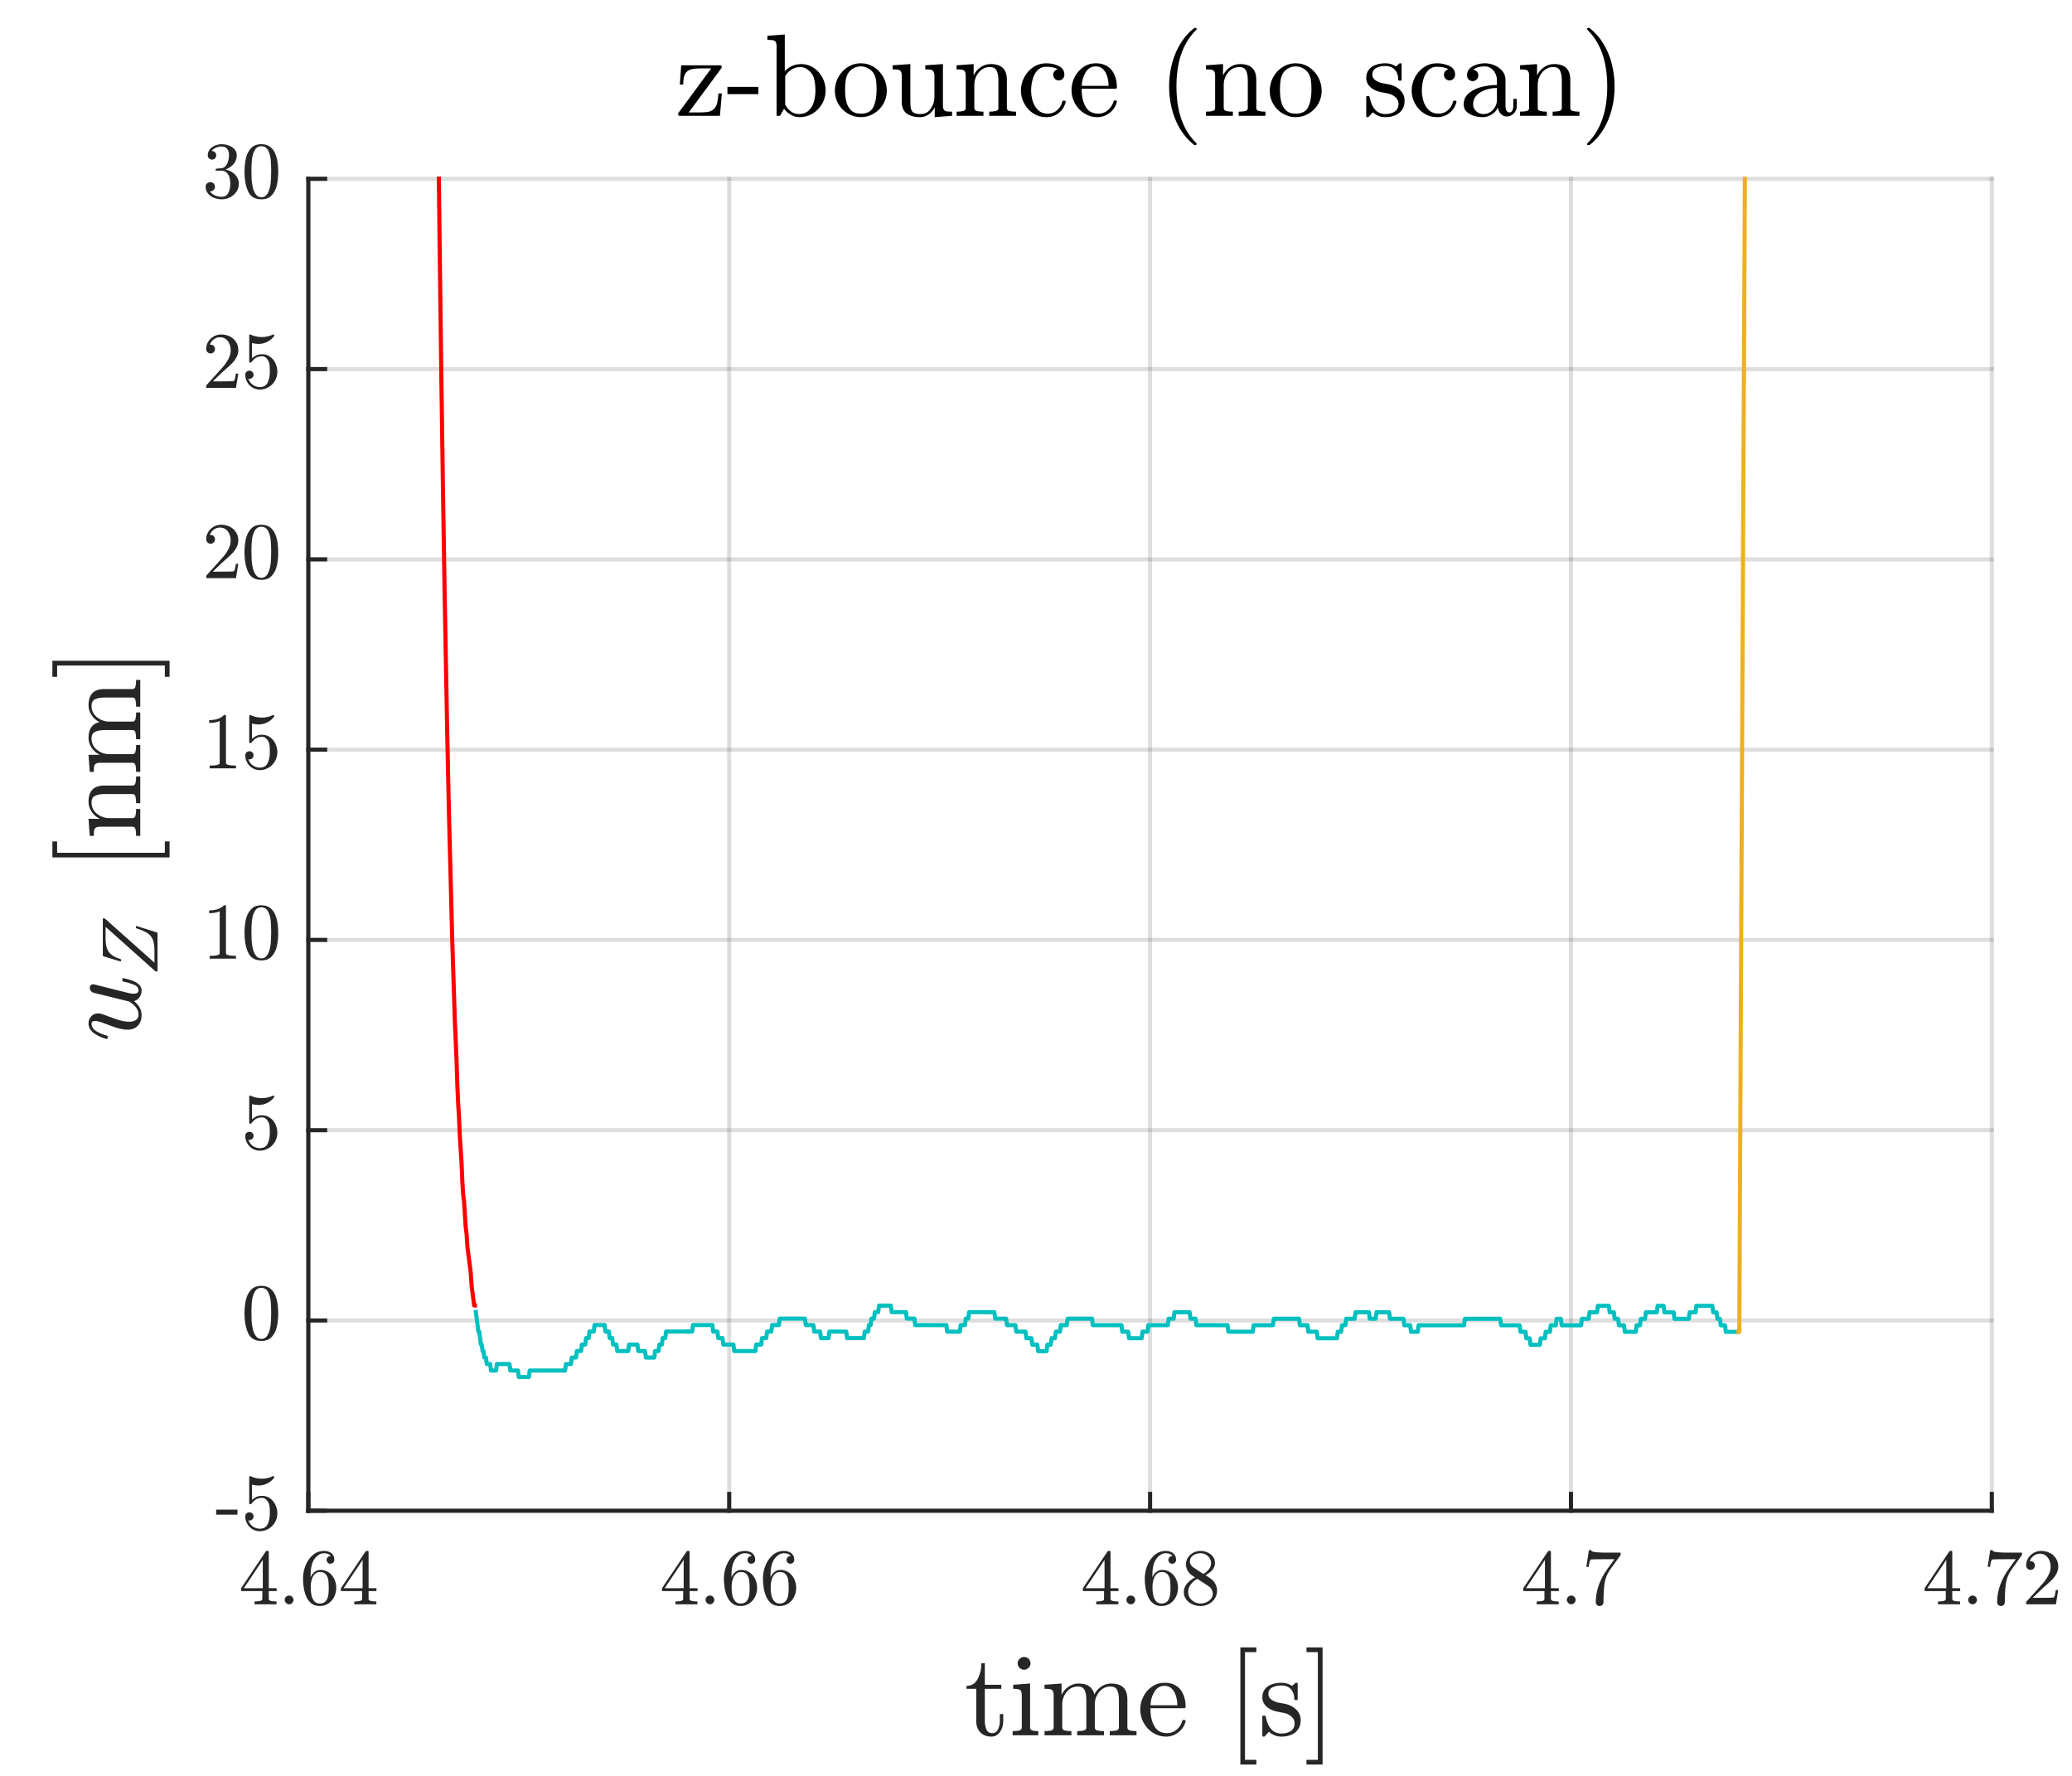 <?xml version="1.0"?>
<!DOCTYPE svg PUBLIC '-//W3C//DTD SVG 1.0//EN'
          'http://www.w3.org/TR/2001/REC-SVG-20010904/DTD/svg10.dtd'>
<svg xmlns:xlink="http://www.w3.org/1999/xlink" style="fill-opacity:1; color-rendering:auto; color-interpolation:auto; text-rendering:auto; stroke:black; stroke-linecap:square; stroke-miterlimit:10; shape-rendering:auto; stroke-opacity:1; fill:black; stroke-dasharray:none; font-weight:normal; stroke-width:1; font-family:'Dialog'; font-style:normal; stroke-linejoin:miter; font-size:12px; stroke-dashoffset:0; image-rendering:auto;" width="336" height="288" xmlns="http://www.w3.org/2000/svg"
><rect width="100%" height="100%" fill="#333333" stroke="none"/><!--Generated by the Batik Graphics2D SVG Generator--><defs id="genericDefs"
  /><g
  ><defs id="defs1"
    ><clipPath clipPathUnits="userSpaceOnUse" id="clipPath1"
      ><path d="M0 0 L336 0 L336 288 L0 288 L0 0 Z"
      /></clipPath
    ></defs
    ><g style="fill:white; stroke:white;"
    ><rect x="0" y="0" width="336" style="clip-path:url(#clipPath1); stroke:none;" height="288"
    /></g
    ><g style="fill:white; text-rendering:optimizeSpeed; color-rendering:optimizeSpeed; image-rendering:optimizeSpeed; shape-rendering:crispEdges; stroke:white; color-interpolation:sRGB;"
    ><rect x="0" width="336" height="288" y="0" style="stroke:none;"
      /><path style="stroke:none;" d="M50 245 L323 245 L323 29 L50 29 Z"
    /></g
    ><g style="stroke-linecap:butt; fill-opacity:0.149; fill:rgb(38,38,38); text-rendering:geometricPrecision; image-rendering:optimizeQuality; color-rendering:optimizeQuality; stroke-linejoin:round; stroke:rgb(38,38,38); color-interpolation:linearRGB; stroke-width:0.667; stroke-opacity:0.149;"
    ><line y2="29" style="fill:none;" x1="49.999" x2="49.999" y1="245"
      /><line y2="29" style="fill:none;" x1="118.249" x2="118.249" y1="245"
      /><line y2="29" style="fill:none;" x1="186.499" x2="186.499" y1="245"
      /><line y2="29" style="fill:none;" x1="254.749" x2="254.749" y1="245"
      /><line y2="29" style="fill:none;" x1="322.999" x2="322.999" y1="245"
      /><line y2="245" style="fill:none;" x1="322.999" x2="49.999" y1="245"
      /><line y2="214.143" style="fill:none;" x1="322.999" x2="49.999" y1="214.143"
      /><line y2="183.286" style="fill:none;" x1="322.999" x2="49.999" y1="183.286"
      /><line y2="152.429" style="fill:none;" x1="322.999" x2="49.999" y1="152.429"
      /><line y2="121.571" style="fill:none;" x1="322.999" x2="49.999" y1="121.571"
      /><line y2="90.714" style="fill:none;" x1="322.999" x2="49.999" y1="90.714"
      /><line y2="59.857" style="fill:none;" x1="322.999" x2="49.999" y1="59.857"
      /><line y2="29" style="fill:none;" x1="322.999" x2="49.999" y1="29"
      /><line x1="49.999" x2="322.999" y1="245" style="stroke-linecap:square; fill-opacity:1; fill:none; stroke-opacity:1;" y2="245"
      /><line x1="49.999" x2="49.999" y1="245" style="stroke-linecap:square; fill-opacity:1; fill:none; stroke-opacity:1;" y2="242.27"
      /><line x1="118.249" x2="118.249" y1="245" style="stroke-linecap:square; fill-opacity:1; fill:none; stroke-opacity:1;" y2="242.27"
      /><line x1="186.499" x2="186.499" y1="245" style="stroke-linecap:square; fill-opacity:1; fill:none; stroke-opacity:1;" y2="242.27"
      /><line x1="254.749" x2="254.749" y1="245" style="stroke-linecap:square; fill-opacity:1; fill:none; stroke-opacity:1;" y2="242.27"
      /><line x1="322.999" x2="322.999" y1="245" style="stroke-linecap:square; fill-opacity:1; fill:none; stroke-opacity:1;" y2="242.27"
    /></g
    ><g transform="translate(49.999,249.533)" style="font-size:12.667px; fill:rgb(38,38,38); text-rendering:geometricPrecision; image-rendering:optimizeQuality; color-rendering:optimizeQuality; font-family:'mwa_cmr10'; stroke:rgb(38,38,38); color-interpolation:linearRGB;"
    ><path style="stroke:none;" d="M-10.9 8.499 L-10.9 8.031 L-6.884 2.046 Q-6.837 1.984 -6.744 1.984 L-6.556 1.984 Q-6.415 1.984 -6.415 2.124 L-6.415 8.031 L-5.134 8.031 L-5.134 8.499 L-6.415 8.499 L-6.415 9.765 Q-6.415 10.031 -6.033 10.109 Q-5.65 10.187 -5.15 10.187 L-5.15 10.64 L-8.728 10.64 L-8.728 10.187 Q-8.228 10.187 -7.845 10.109 Q-7.462 10.031 -7.462 9.765 L-7.462 8.499 L-10.9 8.499 ZM-10.462 8.031 L-7.384 8.031 L-7.384 3.437 L-10.462 8.031 Z"
      /><path style="stroke:none;" d="M-3.832 9.921 Q-3.832 9.624 -3.613 9.421 Q-3.395 9.218 -3.113 9.218 Q-2.942 9.218 -2.77 9.312 Q-2.598 9.406 -2.504 9.578 Q-2.41 9.749 -2.41 9.921 Q-2.41 10.203 -2.621 10.421 Q-2.832 10.64 -3.113 10.64 Q-3.395 10.64 -3.613 10.421 Q-3.832 10.203 -3.832 9.921 Z"
      /><path style="stroke:none;" d="M1.843 10.921 Q1.03 10.921 0.491 10.492 Q-0.048 10.062 -0.337 9.382 Q-0.626 8.703 -0.743 7.952 Q-0.861 7.202 -0.861 6.437 Q-0.861 5.406 -0.462 4.374 Q-0.064 3.343 0.718 2.663 Q1.499 1.984 2.561 1.984 Q2.999 1.984 3.389 2.148 Q3.78 2.312 3.999 2.64 Q4.218 2.968 4.218 3.437 Q4.218 3.703 4.03 3.882 Q3.843 4.062 3.577 4.062 Q3.327 4.062 3.147 3.882 Q2.968 3.703 2.968 3.437 Q2.968 3.187 3.147 2.999 Q3.327 2.812 3.577 2.812 L3.655 2.812 Q3.483 2.578 3.186 2.468 Q2.889 2.359 2.561 2.359 Q2.171 2.359 1.835 2.531 Q1.499 2.703 1.233 2.991 Q0.968 3.281 0.788 3.632 Q0.608 3.984 0.514 4.437 Q0.421 4.89 0.39 5.281 Q0.358 5.671 0.358 6.265 Q0.593 5.734 1.014 5.398 Q1.436 5.062 1.952 5.062 Q2.53 5.062 3.007 5.296 Q3.483 5.531 3.827 5.945 Q4.171 6.359 4.35 6.89 Q4.53 7.421 4.53 7.968 Q4.53 8.734 4.194 9.421 Q3.858 10.109 3.241 10.515 Q2.624 10.921 1.843 10.921 ZM1.843 10.515 Q2.343 10.515 2.647 10.288 Q2.952 10.062 3.093 9.679 Q3.233 9.296 3.272 8.913 Q3.311 8.531 3.311 7.968 Q3.311 7.234 3.241 6.718 Q3.171 6.202 2.858 5.804 Q2.546 5.406 1.905 5.406 Q1.374 5.406 1.038 5.757 Q0.702 6.109 0.546 6.656 Q0.39 7.202 0.39 7.702 Q0.39 7.874 0.405 7.968 Q0.405 7.984 0.397 7.992 Q0.39 7.999 0.39 8.031 Q0.39 8.578 0.507 9.148 Q0.624 9.718 0.944 10.117 Q1.264 10.515 1.843 10.515 Z"
      /><path style="stroke:none;" d="M5.285 8.499 L5.285 8.031 L9.301 2.046 Q9.348 1.984 9.442 1.984 L9.629 1.984 Q9.77 1.984 9.77 2.124 L9.77 8.031 L11.051 8.031 L11.051 8.499 L9.77 8.499 L9.77 9.765 Q9.77 10.031 10.152 10.109 Q10.535 10.187 11.035 10.187 L11.035 10.64 L7.457 10.64 L7.457 10.187 Q7.957 10.187 8.34 10.109 Q8.723 10.031 8.723 9.765 L8.723 8.499 L5.285 8.499 ZM5.723 8.031 L8.801 8.031 L8.801 3.437 L5.723 8.031 Z"
    /></g
    ><g transform="translate(118.249,249.533)" style="font-size:12.667px; fill:rgb(38,38,38); text-rendering:geometricPrecision; image-rendering:optimizeQuality; color-rendering:optimizeQuality; font-family:'mwa_cmr10'; stroke:rgb(38,38,38); color-interpolation:linearRGB;"
    ><path style="stroke:none;" d="M-10.9 8.499 L-10.9 8.031 L-6.884 2.046 Q-6.837 1.984 -6.744 1.984 L-6.556 1.984 Q-6.415 1.984 -6.415 2.124 L-6.415 8.031 L-5.134 8.031 L-5.134 8.499 L-6.415 8.499 L-6.415 9.765 Q-6.415 10.031 -6.033 10.109 Q-5.65 10.187 -5.15 10.187 L-5.15 10.64 L-8.728 10.64 L-8.728 10.187 Q-8.228 10.187 -7.845 10.109 Q-7.462 10.031 -7.462 9.765 L-7.462 8.499 L-10.9 8.499 ZM-10.462 8.031 L-7.384 8.031 L-7.384 3.437 L-10.462 8.031 Z"
      /><path style="stroke:none;" d="M-3.832 9.921 Q-3.832 9.624 -3.613 9.421 Q-3.395 9.218 -3.113 9.218 Q-2.942 9.218 -2.77 9.312 Q-2.598 9.406 -2.504 9.578 Q-2.41 9.749 -2.41 9.921 Q-2.41 10.203 -2.621 10.421 Q-2.832 10.64 -3.113 10.64 Q-3.395 10.64 -3.613 10.421 Q-3.832 10.203 -3.832 9.921 Z"
      /><path style="stroke:none;" d="M1.843 10.921 Q1.03 10.921 0.491 10.492 Q-0.048 10.062 -0.337 9.382 Q-0.626 8.703 -0.743 7.952 Q-0.861 7.202 -0.861 6.437 Q-0.861 5.406 -0.462 4.374 Q-0.064 3.343 0.718 2.663 Q1.499 1.984 2.561 1.984 Q2.999 1.984 3.389 2.148 Q3.78 2.312 3.999 2.64 Q4.218 2.968 4.218 3.437 Q4.218 3.703 4.03 3.882 Q3.843 4.062 3.577 4.062 Q3.327 4.062 3.147 3.882 Q2.968 3.703 2.968 3.437 Q2.968 3.187 3.147 2.999 Q3.327 2.812 3.577 2.812 L3.655 2.812 Q3.483 2.578 3.186 2.468 Q2.889 2.359 2.561 2.359 Q2.171 2.359 1.835 2.531 Q1.499 2.703 1.233 2.991 Q0.968 3.281 0.788 3.632 Q0.608 3.984 0.514 4.437 Q0.421 4.89 0.39 5.281 Q0.358 5.671 0.358 6.265 Q0.593 5.734 1.014 5.398 Q1.436 5.062 1.952 5.062 Q2.53 5.062 3.007 5.296 Q3.483 5.531 3.827 5.945 Q4.171 6.359 4.35 6.89 Q4.53 7.421 4.53 7.968 Q4.53 8.734 4.194 9.421 Q3.858 10.109 3.241 10.515 Q2.624 10.921 1.843 10.921 ZM1.843 10.515 Q2.343 10.515 2.647 10.288 Q2.952 10.062 3.093 9.679 Q3.233 9.296 3.272 8.913 Q3.311 8.531 3.311 7.968 Q3.311 7.234 3.241 6.718 Q3.171 6.202 2.858 5.804 Q2.546 5.406 1.905 5.406 Q1.374 5.406 1.038 5.757 Q0.702 6.109 0.546 6.656 Q0.39 7.202 0.39 7.702 Q0.39 7.874 0.405 7.968 Q0.405 7.984 0.397 7.992 Q0.39 7.999 0.39 8.031 Q0.39 8.578 0.507 9.148 Q0.624 9.718 0.944 10.117 Q1.264 10.515 1.843 10.515 Z"
      /><path style="stroke:none;" d="M8.176 10.921 Q7.363 10.921 6.824 10.492 Q6.285 10.062 5.996 9.382 Q5.707 8.703 5.59 7.952 Q5.473 7.202 5.473 6.437 Q5.473 5.406 5.871 4.374 Q6.27 3.343 7.051 2.663 Q7.832 1.984 8.895 1.984 Q9.332 1.984 9.723 2.148 Q10.113 2.312 10.332 2.64 Q10.551 2.968 10.551 3.437 Q10.551 3.703 10.363 3.882 Q10.176 4.062 9.91 4.062 Q9.66 4.062 9.481 3.882 Q9.301 3.703 9.301 3.437 Q9.301 3.187 9.481 2.999 Q9.66 2.812 9.91 2.812 L9.988 2.812 Q9.817 2.578 9.52 2.468 Q9.223 2.359 8.895 2.359 Q8.504 2.359 8.168 2.531 Q7.832 2.703 7.567 2.991 Q7.301 3.281 7.121 3.632 Q6.942 3.984 6.848 4.437 Q6.754 4.89 6.723 5.281 Q6.692 5.671 6.692 6.265 Q6.926 5.734 7.348 5.398 Q7.77 5.062 8.285 5.062 Q8.863 5.062 9.34 5.296 Q9.817 5.531 10.16 5.945 Q10.504 6.359 10.684 6.89 Q10.863 7.421 10.863 7.968 Q10.863 8.734 10.527 9.421 Q10.192 10.109 9.574 10.515 Q8.957 10.921 8.176 10.921 ZM8.176 10.515 Q8.676 10.515 8.981 10.288 Q9.285 10.062 9.426 9.679 Q9.567 9.296 9.606 8.913 Q9.645 8.531 9.645 7.968 Q9.645 7.234 9.574 6.718 Q9.504 6.202 9.192 5.804 Q8.879 5.406 8.238 5.406 Q7.707 5.406 7.371 5.757 Q7.035 6.109 6.879 6.656 Q6.723 7.202 6.723 7.702 Q6.723 7.874 6.738 7.968 Q6.738 7.984 6.731 7.992 Q6.723 7.999 6.723 8.031 Q6.723 8.578 6.84 9.148 Q6.957 9.718 7.277 10.117 Q7.598 10.515 8.176 10.515 Z"
    /></g
    ><g transform="translate(186.499,249.533)" style="font-size:12.667px; fill:rgb(38,38,38); text-rendering:geometricPrecision; image-rendering:optimizeQuality; color-rendering:optimizeQuality; font-family:'mwa_cmr10'; stroke:rgb(38,38,38); color-interpolation:linearRGB;"
    ><path style="stroke:none;" d="M-10.9 8.499 L-10.9 8.031 L-6.884 2.046 Q-6.837 1.984 -6.744 1.984 L-6.556 1.984 Q-6.415 1.984 -6.415 2.124 L-6.415 8.031 L-5.134 8.031 L-5.134 8.499 L-6.415 8.499 L-6.415 9.765 Q-6.415 10.031 -6.033 10.109 Q-5.65 10.187 -5.15 10.187 L-5.15 10.64 L-8.728 10.64 L-8.728 10.187 Q-8.228 10.187 -7.845 10.109 Q-7.462 10.031 -7.462 9.765 L-7.462 8.499 L-10.9 8.499 ZM-10.462 8.031 L-7.384 8.031 L-7.384 3.437 L-10.462 8.031 Z"
      /><path style="stroke:none;" d="M-3.832 9.921 Q-3.832 9.624 -3.613 9.421 Q-3.395 9.218 -3.113 9.218 Q-2.942 9.218 -2.77 9.312 Q-2.598 9.406 -2.504 9.578 Q-2.41 9.749 -2.41 9.921 Q-2.41 10.203 -2.621 10.421 Q-2.832 10.64 -3.113 10.64 Q-3.395 10.64 -3.613 10.421 Q-3.832 10.203 -3.832 9.921 Z"
      /><path style="stroke:none;" d="M1.843 10.921 Q1.03 10.921 0.491 10.492 Q-0.048 10.062 -0.337 9.382 Q-0.626 8.703 -0.743 7.952 Q-0.861 7.202 -0.861 6.437 Q-0.861 5.406 -0.462 4.374 Q-0.064 3.343 0.718 2.663 Q1.499 1.984 2.561 1.984 Q2.999 1.984 3.389 2.148 Q3.78 2.312 3.999 2.64 Q4.218 2.968 4.218 3.437 Q4.218 3.703 4.03 3.882 Q3.843 4.062 3.577 4.062 Q3.327 4.062 3.147 3.882 Q2.968 3.703 2.968 3.437 Q2.968 3.187 3.147 2.999 Q3.327 2.812 3.577 2.812 L3.655 2.812 Q3.483 2.578 3.186 2.468 Q2.889 2.359 2.561 2.359 Q2.171 2.359 1.835 2.531 Q1.499 2.703 1.233 2.991 Q0.968 3.281 0.788 3.632 Q0.608 3.984 0.514 4.437 Q0.421 4.89 0.39 5.281 Q0.358 5.671 0.358 6.265 Q0.593 5.734 1.014 5.398 Q1.436 5.062 1.952 5.062 Q2.53 5.062 3.007 5.296 Q3.483 5.531 3.827 5.945 Q4.171 6.359 4.35 6.89 Q4.53 7.421 4.53 7.968 Q4.53 8.734 4.194 9.421 Q3.858 10.109 3.241 10.515 Q2.624 10.921 1.843 10.921 ZM1.843 10.515 Q2.343 10.515 2.647 10.288 Q2.952 10.062 3.093 9.679 Q3.233 9.296 3.272 8.913 Q3.311 8.531 3.311 7.968 Q3.311 7.234 3.241 6.718 Q3.171 6.202 2.858 5.804 Q2.546 5.406 1.905 5.406 Q1.374 5.406 1.038 5.757 Q0.702 6.109 0.546 6.656 Q0.39 7.202 0.39 7.702 Q0.39 7.874 0.405 7.968 Q0.405 7.984 0.397 7.992 Q0.39 7.999 0.39 8.031 Q0.39 8.578 0.507 9.148 Q0.624 9.718 0.944 10.117 Q1.264 10.515 1.843 10.515 Z"
      /><path style="stroke:none;" d="M5.473 8.671 Q5.473 7.89 5.988 7.288 Q6.504 6.687 7.301 6.281 L6.817 5.968 Q6.379 5.687 6.098 5.202 Q5.817 4.718 5.817 4.171 Q5.817 3.562 6.145 3.054 Q6.473 2.546 7.02 2.265 Q7.567 1.984 8.176 1.984 Q8.754 1.984 9.293 2.218 Q9.832 2.453 10.176 2.89 Q10.52 3.328 10.52 3.937 Q10.52 4.374 10.317 4.749 Q10.113 5.124 9.754 5.421 Q9.395 5.718 8.988 5.921 L9.723 6.406 Q10.238 6.734 10.551 7.281 Q10.863 7.827 10.863 8.437 Q10.863 9.14 10.488 9.718 Q10.113 10.296 9.488 10.609 Q8.863 10.921 8.176 10.921 Q7.504 10.921 6.879 10.648 Q6.254 10.374 5.863 9.859 Q5.473 9.343 5.473 8.671 ZM6.176 8.671 Q6.176 9.187 6.457 9.609 Q6.738 10.031 7.207 10.273 Q7.676 10.515 8.176 10.515 Q8.926 10.515 9.543 10.07 Q10.16 9.624 10.16 8.906 Q10.16 8.656 10.067 8.413 Q9.973 8.171 9.793 7.968 Q9.613 7.765 9.395 7.64 L7.66 6.515 Q7.254 6.718 6.91 7.054 Q6.567 7.39 6.371 7.796 Q6.176 8.203 6.176 8.671 ZM7.067 4.702 L8.645 5.718 Q9.192 5.39 9.543 4.945 Q9.895 4.499 9.895 3.937 Q9.895 3.499 9.645 3.132 Q9.395 2.765 9.004 2.562 Q8.613 2.359 8.16 2.359 Q7.77 2.359 7.371 2.507 Q6.973 2.656 6.715 2.96 Q6.457 3.265 6.457 3.671 Q6.457 4.281 7.067 4.702 Z"
    /></g
    ><g transform="translate(254.749,249.533)" style="font-size:12.667px; fill:rgb(38,38,38); text-rendering:geometricPrecision; image-rendering:optimizeQuality; color-rendering:optimizeQuality; font-family:'mwa_cmr10'; stroke:rgb(38,38,38); color-interpolation:linearRGB;"
    ><path style="stroke:none;" d="M-7.733 8.499 L-7.733 8.031 L-3.718 2.046 Q-3.671 1.984 -3.577 1.984 L-3.389 1.984 Q-3.249 1.984 -3.249 2.124 L-3.249 8.031 L-1.968 8.031 L-1.968 8.499 L-3.249 8.499 L-3.249 9.765 Q-3.249 10.031 -2.866 10.109 Q-2.483 10.187 -1.983 10.187 L-1.983 10.64 L-5.561 10.64 L-5.561 10.187 Q-5.061 10.187 -4.678 10.109 Q-4.296 10.031 -4.296 9.765 L-4.296 8.499 L-7.733 8.499 ZM-7.296 8.031 L-4.218 8.031 L-4.218 3.437 L-7.296 8.031 Z"
      /><path style="stroke:none;" d="M-0.665 9.921 Q-0.665 9.624 -0.447 9.421 Q-0.228 9.218 0.053 9.218 Q0.225 9.218 0.397 9.312 Q0.569 9.406 0.663 9.578 Q0.756 9.749 0.756 9.921 Q0.756 10.203 0.545 10.421 Q0.335 10.64 0.053 10.64 Q-0.228 10.64 -0.447 10.421 Q-0.665 10.203 -0.665 9.921 Z"
      /><path style="stroke:none;" d="M4.025 10.296 Q4.025 9.578 4.15 8.89 Q4.275 8.203 4.517 7.523 Q4.759 6.843 5.103 6.195 Q5.447 5.546 5.869 4.968 L7.056 3.328 L5.572 3.328 Q3.259 3.328 3.181 3.39 Q3.009 3.593 2.869 4.577 L2.494 4.577 L2.916 1.859 L3.291 1.859 L3.291 1.89 Q3.291 2.124 4.087 2.195 Q4.884 2.265 5.65 2.265 L8.056 2.265 L8.056 2.609 Q8.056 2.609 8.056 2.616 Q8.056 2.624 8.056 2.64 L6.259 5.156 Q5.603 6.14 5.439 7.327 Q5.275 8.515 5.275 10.296 Q5.275 10.562 5.087 10.742 Q4.9 10.921 4.65 10.921 Q4.384 10.921 4.205 10.742 Q4.025 10.562 4.025 10.296 Z"
    /></g
    ><g transform="translate(322.999,249.533)" style="font-size:12.667px; fill:rgb(38,38,38); text-rendering:geometricPrecision; image-rendering:optimizeQuality; color-rendering:optimizeQuality; font-family:'mwa_cmr10'; stroke:rgb(38,38,38); color-interpolation:linearRGB;"
    ><path style="stroke:none;" d="M-10.9 8.499 L-10.9 8.031 L-6.884 2.046 Q-6.837 1.984 -6.744 1.984 L-6.556 1.984 Q-6.415 1.984 -6.415 2.124 L-6.415 8.031 L-5.134 8.031 L-5.134 8.499 L-6.415 8.499 L-6.415 9.765 Q-6.415 10.031 -6.033 10.109 Q-5.65 10.187 -5.15 10.187 L-5.15 10.64 L-8.728 10.64 L-8.728 10.187 Q-8.228 10.187 -7.845 10.109 Q-7.462 10.031 -7.462 9.765 L-7.462 8.499 L-10.9 8.499 ZM-10.462 8.031 L-7.384 8.031 L-7.384 3.437 L-10.462 8.031 Z"
      /><path style="stroke:none;" d="M-3.832 9.921 Q-3.832 9.624 -3.613 9.421 Q-3.395 9.218 -3.113 9.218 Q-2.942 9.218 -2.77 9.312 Q-2.598 9.406 -2.504 9.578 Q-2.41 9.749 -2.41 9.921 Q-2.41 10.203 -2.621 10.421 Q-2.832 10.64 -3.113 10.64 Q-3.395 10.64 -3.613 10.421 Q-3.832 10.203 -3.832 9.921 Z"
      /><path style="stroke:none;" d="M0.858 10.296 Q0.858 9.578 0.983 8.89 Q1.108 8.203 1.35 7.523 Q1.593 6.843 1.936 6.195 Q2.28 5.546 2.702 4.968 L3.889 3.328 L2.405 3.328 Q0.093 3.328 0.015 3.39 Q-0.157 3.593 -0.298 4.577 L-0.673 4.577 L-0.251 1.859 L0.124 1.859 L0.124 1.89 Q0.124 2.124 0.921 2.195 Q1.718 2.265 2.483 2.265 L4.889 2.265 L4.889 2.609 Q4.889 2.609 4.889 2.616 Q4.889 2.624 4.889 2.64 L3.093 5.156 Q2.436 6.14 2.272 7.327 Q2.108 8.515 2.108 10.296 Q2.108 10.562 1.921 10.742 Q1.733 10.921 1.483 10.921 Q1.218 10.921 1.038 10.742 Q0.858 10.562 0.858 10.296 Z"
      /><path style="stroke:none;" d="M5.567 10.64 L5.567 10.296 Q5.567 10.265 5.598 10.218 L7.613 7.984 Q8.082 7.484 8.363 7.148 Q8.645 6.812 8.926 6.374 Q9.207 5.937 9.371 5.484 Q9.535 5.031 9.535 4.531 Q9.535 3.999 9.332 3.507 Q9.129 3.015 8.738 2.726 Q8.348 2.437 7.801 2.437 Q7.238 2.437 6.785 2.781 Q6.332 3.124 6.145 3.656 Q6.207 3.64 6.285 3.64 Q6.582 3.64 6.785 3.835 Q6.988 4.031 6.988 4.343 Q6.988 4.64 6.785 4.851 Q6.582 5.062 6.285 5.062 Q5.988 5.062 5.777 4.851 Q5.567 4.64 5.567 4.343 Q5.567 3.859 5.754 3.429 Q5.942 2.999 6.285 2.671 Q6.629 2.343 7.067 2.163 Q7.504 1.984 7.988 1.984 Q8.738 1.984 9.379 2.296 Q10.02 2.609 10.395 3.187 Q10.77 3.765 10.77 4.531 Q10.77 5.093 10.52 5.601 Q10.27 6.109 9.887 6.523 Q9.504 6.937 8.895 7.468 Q8.285 7.999 8.098 8.171 L6.629 9.593 L7.879 9.593 Q8.801 9.593 9.418 9.578 Q10.035 9.562 10.067 9.515 Q10.223 9.359 10.379 8.328 L10.77 8.328 L10.395 10.64 L5.567 10.64 Z"
    /></g
    ><g transform="translate(186.499,265.733)" style="font-size:18.667px; fill:rgb(38,38,38); text-rendering:geometricPrecision; image-rendering:optimizeQuality; color-rendering:optimizeQuality; font-family:'mwa_cmr10'; stroke:rgb(38,38,38); color-interpolation:linearRGB;"
    ><path style="stroke:none;" d="M-28.189 13.399 L-28.189 8.149 L-29.767 8.149 L-29.767 7.664 Q-28.517 7.664 -27.931 6.508 Q-27.345 5.352 -27.345 3.992 L-26.798 3.992 L-26.798 7.492 L-24.126 7.492 L-24.126 8.149 L-26.798 8.149 L-26.798 13.367 Q-26.798 14.149 -26.54 14.742 Q-26.282 15.336 -25.595 15.336 Q-24.939 15.336 -24.649 14.711 Q-24.36 14.086 -24.36 13.367 L-24.36 12.242 L-23.814 12.242 L-23.814 13.399 Q-23.814 13.992 -24.032 14.571 Q-24.251 15.149 -24.681 15.524 Q-25.11 15.899 -25.72 15.899 Q-26.86 15.899 -27.524 15.211 Q-28.189 14.524 -28.189 13.399 Z"
      /><path style="stroke:none;" d="M-22.289 15.68 L-22.289 15.008 Q-21.632 15.008 -21.218 14.906 Q-20.804 14.805 -20.804 14.414 L-20.804 9.227 Q-20.804 8.492 -21.085 8.321 Q-21.367 8.149 -22.195 8.149 L-22.195 7.492 L-19.46 7.289 L-19.46 14.414 Q-19.46 14.805 -19.101 14.906 Q-18.742 15.008 -18.132 15.008 L-18.132 15.68 L-22.289 15.68 ZM-21.476 4.024 Q-21.476 3.602 -21.164 3.289 Q-20.851 2.977 -20.429 2.977 Q-20.164 2.977 -19.914 3.11 Q-19.664 3.242 -19.523 3.492 Q-19.382 3.742 -19.382 4.024 Q-19.382 4.43 -19.703 4.742 Q-20.023 5.055 -20.429 5.055 Q-20.851 5.055 -21.164 4.742 Q-21.476 4.43 -21.476 4.024 Z"
      /><path style="stroke:none;" d="M-17.119 15.68 L-17.119 15.008 Q-16.463 15.008 -16.049 14.906 Q-15.635 14.805 -15.635 14.414 L-15.635 9.227 Q-15.635 8.711 -15.783 8.485 Q-15.931 8.258 -16.221 8.203 Q-16.51 8.149 -17.119 8.149 L-17.119 7.492 L-14.353 7.289 L-14.353 9.133 Q-13.978 8.321 -13.228 7.805 Q-12.478 7.289 -11.603 7.289 Q-9.416 7.289 -9.041 9.071 Q-8.65 8.274 -7.916 7.782 Q-7.181 7.289 -6.322 7.289 Q-5.447 7.289 -4.861 7.563 Q-4.275 7.836 -3.978 8.406 Q-3.682 8.977 -3.682 9.852 L-3.682 14.414 Q-3.682 14.805 -3.26 14.906 Q-2.838 15.008 -2.197 15.008 L-2.197 15.68 L-6.541 15.68 L-6.541 15.008 Q-5.9 15.008 -5.478 14.906 Q-5.056 14.805 -5.056 14.414 L-5.056 9.899 Q-5.056 8.946 -5.33 8.36 Q-5.603 7.774 -6.431 7.774 Q-7.525 7.774 -8.244 8.656 Q-8.963 9.539 -8.963 10.664 L-8.963 14.414 Q-8.963 14.805 -8.541 14.906 Q-8.119 15.008 -7.478 15.008 L-7.478 15.68 L-11.822 15.68 L-11.822 15.008 Q-11.181 15.008 -10.76 14.906 Q-10.338 14.805 -10.338 14.414 L-10.338 9.899 Q-10.338 8.977 -10.611 8.375 Q-10.885 7.774 -11.713 7.774 Q-12.822 7.774 -13.533 8.656 Q-14.244 9.539 -14.244 10.664 L-14.244 14.414 Q-14.244 14.805 -13.822 14.906 Q-13.4 15.008 -12.76 15.008 L-12.76 15.68 L-17.119 15.68 Z"
      /><path style="stroke:none;" d="M2.608 15.899 Q1.452 15.899 0.483 15.289 Q-0.485 14.68 -1.04 13.664 Q-1.595 12.649 -1.595 11.508 Q-1.595 10.399 -1.087 9.399 Q-0.579 8.399 0.319 7.782 Q1.218 7.164 2.343 7.164 Q3.202 7.164 3.851 7.453 Q4.499 7.742 4.913 8.266 Q5.327 8.789 5.546 9.492 Q5.765 10.196 5.765 11.039 Q5.765 11.289 5.562 11.289 L0.062 11.289 L0.062 11.492 Q0.062 13.071 0.694 14.203 Q1.327 15.336 2.78 15.336 Q3.358 15.336 3.851 15.078 Q4.343 14.821 4.71 14.352 Q5.077 13.883 5.218 13.367 Q5.234 13.289 5.28 13.242 Q5.327 13.196 5.405 13.196 L5.562 13.196 Q5.765 13.196 5.765 13.43 Q5.484 14.508 4.593 15.203 Q3.702 15.899 2.608 15.899 ZM0.077 10.821 L4.421 10.821 Q4.421 10.102 4.218 9.367 Q4.015 8.633 3.554 8.149 Q3.093 7.664 2.343 7.664 Q1.265 7.664 0.671 8.672 Q0.077 9.68 0.077 10.821 Z"
      /><path style="stroke:none;" d="M14.643 20.43 L14.643 1.43 L17.236 1.43 L17.236 2.196 L15.393 2.196 L15.393 19.664 L17.236 19.664 L17.236 20.43 L14.643 20.43 Z"
      /><path style="stroke:none;" d="M18.203 15.742 L18.203 12.633 Q18.203 12.492 18.375 12.492 L18.609 12.492 Q18.718 12.492 18.75 12.633 Q19.281 15.399 21.312 15.399 Q22.218 15.399 22.828 14.985 Q23.437 14.571 23.437 13.727 Q23.437 13.117 22.961 12.68 Q22.484 12.242 21.843 12.086 L20.562 11.836 Q19.922 11.696 19.398 11.406 Q18.875 11.117 18.539 10.641 Q18.203 10.164 18.203 9.539 Q18.203 8.696 18.648 8.164 Q19.093 7.633 19.797 7.399 Q20.5 7.164 21.312 7.164 Q22.297 7.164 23.015 7.68 L23.562 7.211 Q23.562 7.164 23.656 7.164 L23.797 7.164 Q23.843 7.164 23.89 7.211 Q23.937 7.258 23.937 7.321 L23.937 9.805 Q23.937 9.977 23.797 9.977 L23.562 9.977 Q23.39 9.977 23.39 9.805 Q23.39 8.821 22.843 8.211 Q22.297 7.602 21.297 7.602 Q20.437 7.602 19.812 7.922 Q19.187 8.242 19.187 9.008 Q19.187 9.539 19.64 9.875 Q20.093 10.211 20.703 10.367 L21.984 10.602 Q22.64 10.758 23.195 11.11 Q23.75 11.461 24.086 12 Q24.422 12.539 24.422 13.211 Q24.422 13.899 24.179 14.406 Q23.937 14.914 23.515 15.242 Q23.093 15.571 22.523 15.735 Q21.953 15.899 21.312 15.899 Q20.125 15.899 19.281 15.102 L18.593 15.852 Q18.593 15.899 18.484 15.899 L18.375 15.899 Q18.203 15.899 18.203 15.742 Z"
      /><path style="stroke:none;" d="M25.363 20.43 L25.363 19.664 L27.206 19.664 L27.206 2.196 L25.363 2.196 L25.363 1.43 L27.972 1.43 L27.972 20.43 L25.363 20.43 Z"
    /></g
    ><g style="fill:rgb(38,38,38); text-rendering:geometricPrecision; image-rendering:optimizeQuality; color-rendering:optimizeQuality; stroke-linejoin:round; stroke:rgb(38,38,38); color-interpolation:linearRGB; stroke-width:0.667;"
    ><line y2="29" style="fill:none;" x1="49.999" x2="49.999" y1="245"
      /><line y2="245" style="fill:none;" x1="49.999" x2="52.73" y1="245"
      /><line y2="214.143" style="fill:none;" x1="49.999" x2="52.73" y1="214.143"
      /><line y2="183.286" style="fill:none;" x1="49.999" x2="52.73" y1="183.286"
      /><line y2="152.429" style="fill:none;" x1="49.999" x2="52.73" y1="152.429"
      /><line y2="121.571" style="fill:none;" x1="49.999" x2="52.73" y1="121.571"
      /><line y2="90.714" style="fill:none;" x1="49.999" x2="52.73" y1="90.714"
      /><line y2="59.857" style="fill:none;" x1="49.999" x2="52.73" y1="59.857"
      /><line y2="29" style="fill:none;" x1="49.999" x2="52.73" y1="29"
    /></g
    ><g transform="translate(45.466,245)" style="font-size:12.667px; fill:rgb(38,38,38); text-rendering:geometricPrecision; image-rendering:optimizeQuality; color-rendering:optimizeQuality; font-family:'mwa_cmr10'; stroke:rgb(38,38,38); color-interpolation:linearRGB;"
    ><path style="stroke:none;" d="M-10.415 0.634 L-10.415 -0.179 L-6.962 -0.179 L-6.962 0.634 L-10.415 0.634 Z"
    /></g
    ><g transform="translate(45.466,245)" style="font-size:12.667px; fill:rgb(38,38,38); text-rendering:geometricPrecision; image-rendering:optimizeQuality; color-rendering:optimizeQuality; font-family:'mwa_cmr10'; stroke:rgb(38,38,38); color-interpolation:linearRGB;"
    ><path style="stroke:none;" d="M-5.208 1.556 Q-5.068 1.946 -4.794 2.259 Q-4.521 2.571 -4.138 2.743 Q-3.755 2.915 -3.349 2.915 Q-2.412 2.915 -2.06 2.181 Q-1.708 1.446 -1.708 0.415 Q-1.708 -0.038 -1.724 -0.343 Q-1.74 -0.647 -1.802 -0.944 Q-1.927 -1.397 -2.232 -1.741 Q-2.537 -2.085 -2.974 -2.085 Q-3.412 -2.085 -3.724 -1.952 Q-4.037 -1.819 -4.232 -1.64 Q-4.427 -1.46 -4.583 -1.265 Q-4.74 -1.069 -4.771 -1.054 L-4.912 -1.054 Q-4.943 -1.054 -4.997 -1.093 Q-5.052 -1.132 -5.052 -1.179 L-5.052 -5.522 Q-5.052 -5.554 -5.005 -5.585 Q-4.958 -5.616 -4.912 -5.616 L-4.88 -5.616 Q-4.005 -5.194 -3.021 -5.194 Q-2.052 -5.194 -1.161 -5.616 L-1.115 -5.616 Q-1.083 -5.616 -1.044 -5.585 Q-1.005 -5.554 -1.005 -5.522 L-1.005 -5.397 Q-1.005 -5.335 -1.021 -5.335 Q-1.474 -4.741 -2.146 -4.413 Q-2.818 -4.085 -3.521 -4.085 Q-4.052 -4.085 -4.599 -4.226 L-4.599 -1.772 Q-4.162 -2.116 -3.825 -2.265 Q-3.49 -2.413 -2.958 -2.413 Q-2.24 -2.413 -1.669 -2.007 Q-1.099 -1.601 -0.794 -0.937 Q-0.49 -0.273 -0.49 0.431 Q-0.49 1.212 -0.872 1.876 Q-1.255 2.54 -1.919 2.931 Q-2.583 3.321 -3.349 3.321 Q-3.99 3.321 -4.529 2.993 Q-5.068 2.665 -5.38 2.11 Q-5.693 1.556 -5.693 0.915 Q-5.693 0.634 -5.497 0.446 Q-5.302 0.259 -5.021 0.259 Q-4.74 0.259 -4.544 0.446 Q-4.349 0.634 -4.349 0.915 Q-4.349 1.196 -4.544 1.391 Q-4.74 1.587 -5.021 1.587 Q-5.068 1.587 -5.122 1.579 Q-5.177 1.571 -5.208 1.556 Z"
    /></g
    ><g transform="translate(45.466,214.143)" style="font-size:12.667px; fill:rgb(38,38,38); text-rendering:geometricPrecision; image-rendering:optimizeQuality; color-rendering:optimizeQuality; font-family:'mwa_cmr10'; stroke:rgb(38,38,38); color-interpolation:linearRGB;"
    ><path style="stroke:none;" d="M-3.083 3.321 Q-4.677 3.321 -5.247 2.009 Q-5.818 0.696 -5.818 -1.101 Q-5.818 -2.241 -5.615 -3.233 Q-5.412 -4.226 -4.802 -4.921 Q-4.193 -5.616 -3.083 -5.616 Q-2.224 -5.616 -1.677 -5.202 Q-1.13 -4.788 -0.849 -4.124 Q-0.568 -3.46 -0.458 -2.702 Q-0.349 -1.944 -0.349 -1.101 Q-0.349 0.009 -0.56 0.985 Q-0.771 1.962 -1.372 2.642 Q-1.974 3.321 -3.083 3.321 ZM-3.083 2.993 Q-2.365 2.993 -2.005 2.251 Q-1.646 1.509 -1.568 0.603 Q-1.49 -0.304 -1.49 -1.319 Q-1.49 -2.288 -1.568 -3.116 Q-1.646 -3.944 -1.997 -4.616 Q-2.349 -5.288 -3.083 -5.288 Q-3.818 -5.288 -4.177 -4.609 Q-4.537 -3.929 -4.615 -3.108 Q-4.693 -2.288 -4.693 -1.319 Q-4.693 -0.585 -4.662 0.056 Q-4.63 0.696 -4.474 1.376 Q-4.318 2.056 -3.982 2.524 Q-3.646 2.993 -3.083 2.993 Z"
    /></g
    ><g transform="translate(45.466,183.286)" style="font-size:12.667px; fill:rgb(38,38,38); text-rendering:geometricPrecision; image-rendering:optimizeQuality; color-rendering:optimizeQuality; font-family:'mwa_cmr10'; stroke:rgb(38,38,38); color-interpolation:linearRGB;"
    ><path style="stroke:none;" d="M-5.208 1.556 Q-5.068 1.946 -4.794 2.259 Q-4.521 2.571 -4.138 2.743 Q-3.755 2.915 -3.349 2.915 Q-2.412 2.915 -2.06 2.181 Q-1.708 1.446 -1.708 0.415 Q-1.708 -0.038 -1.724 -0.343 Q-1.74 -0.647 -1.802 -0.944 Q-1.927 -1.397 -2.232 -1.741 Q-2.537 -2.085 -2.974 -2.085 Q-3.412 -2.085 -3.724 -1.952 Q-4.037 -1.819 -4.232 -1.64 Q-4.427 -1.46 -4.583 -1.265 Q-4.74 -1.069 -4.771 -1.054 L-4.912 -1.054 Q-4.943 -1.054 -4.997 -1.093 Q-5.052 -1.132 -5.052 -1.179 L-5.052 -5.522 Q-5.052 -5.554 -5.005 -5.585 Q-4.958 -5.616 -4.912 -5.616 L-4.88 -5.616 Q-4.005 -5.194 -3.021 -5.194 Q-2.052 -5.194 -1.161 -5.616 L-1.115 -5.616 Q-1.083 -5.616 -1.044 -5.585 Q-1.005 -5.554 -1.005 -5.522 L-1.005 -5.397 Q-1.005 -5.335 -1.021 -5.335 Q-1.474 -4.741 -2.146 -4.413 Q-2.818 -4.085 -3.521 -4.085 Q-4.052 -4.085 -4.599 -4.226 L-4.599 -1.772 Q-4.162 -2.116 -3.825 -2.265 Q-3.49 -2.413 -2.958 -2.413 Q-2.24 -2.413 -1.669 -2.007 Q-1.099 -1.601 -0.794 -0.937 Q-0.49 -0.273 -0.49 0.431 Q-0.49 1.212 -0.872 1.876 Q-1.255 2.54 -1.919 2.931 Q-2.583 3.321 -3.349 3.321 Q-3.99 3.321 -4.529 2.993 Q-5.068 2.665 -5.38 2.11 Q-5.693 1.556 -5.693 0.915 Q-5.693 0.634 -5.497 0.446 Q-5.302 0.259 -5.021 0.259 Q-4.74 0.259 -4.544 0.446 Q-4.349 0.634 -4.349 0.915 Q-4.349 1.196 -4.544 1.391 Q-4.74 1.587 -5.021 1.587 Q-5.068 1.587 -5.122 1.579 Q-5.177 1.571 -5.208 1.556 Z"
    /></g
    ><g transform="translate(45.466,152.429)" style="font-size:12.667px; fill:rgb(38,38,38); text-rendering:geometricPrecision; image-rendering:optimizeQuality; color-rendering:optimizeQuality; font-family:'mwa_cmr10'; stroke:rgb(38,38,38); color-interpolation:linearRGB;"
    ><path style="stroke:none;" d="M-11.464 3.04 L-11.464 2.587 Q-9.839 2.587 -9.839 2.165 L-9.839 -4.647 Q-10.511 -4.335 -11.542 -4.335 L-11.542 -4.788 Q-9.948 -4.788 -9.136 -5.616 L-8.948 -5.616 Q-8.901 -5.616 -8.862 -5.585 Q-8.823 -5.554 -8.823 -5.507 L-8.823 2.165 Q-8.823 2.587 -7.198 2.587 L-7.198 3.04 L-11.464 3.04 Z"
      /><path style="stroke:none;" d="M-3.083 3.321 Q-4.677 3.321 -5.247 2.009 Q-5.818 0.696 -5.818 -1.101 Q-5.818 -2.241 -5.615 -3.233 Q-5.412 -4.226 -4.802 -4.921 Q-4.193 -5.616 -3.083 -5.616 Q-2.224 -5.616 -1.677 -5.202 Q-1.13 -4.788 -0.849 -4.124 Q-0.568 -3.46 -0.458 -2.702 Q-0.349 -1.944 -0.349 -1.101 Q-0.349 0.009 -0.56 0.985 Q-0.771 1.962 -1.372 2.642 Q-1.974 3.321 -3.083 3.321 ZM-3.083 2.993 Q-2.365 2.993 -2.005 2.251 Q-1.646 1.509 -1.568 0.603 Q-1.49 -0.304 -1.49 -1.319 Q-1.49 -2.288 -1.568 -3.116 Q-1.646 -3.944 -1.997 -4.616 Q-2.349 -5.288 -3.083 -5.288 Q-3.818 -5.288 -4.177 -4.609 Q-4.537 -3.929 -4.615 -3.108 Q-4.693 -2.288 -4.693 -1.319 Q-4.693 -0.585 -4.662 0.056 Q-4.63 0.696 -4.474 1.376 Q-4.318 2.056 -3.982 2.524 Q-3.646 2.993 -3.083 2.993 Z"
    /></g
    ><g transform="translate(45.466,121.571)" style="font-size:12.667px; fill:rgb(38,38,38); text-rendering:geometricPrecision; image-rendering:optimizeQuality; color-rendering:optimizeQuality; font-family:'mwa_cmr10'; stroke:rgb(38,38,38); color-interpolation:linearRGB;"
    ><path style="stroke:none;" d="M-11.464 3.04 L-11.464 2.587 Q-9.839 2.587 -9.839 2.165 L-9.839 -4.647 Q-10.511 -4.335 -11.542 -4.335 L-11.542 -4.788 Q-9.948 -4.788 -9.136 -5.616 L-8.948 -5.616 Q-8.901 -5.616 -8.862 -5.585 Q-8.823 -5.554 -8.823 -5.507 L-8.823 2.165 Q-8.823 2.587 -7.198 2.587 L-7.198 3.04 L-11.464 3.04 Z"
      /><path style="stroke:none;" d="M-5.208 1.556 Q-5.068 1.946 -4.794 2.259 Q-4.521 2.571 -4.138 2.743 Q-3.755 2.915 -3.349 2.915 Q-2.412 2.915 -2.06 2.181 Q-1.708 1.446 -1.708 0.415 Q-1.708 -0.038 -1.724 -0.343 Q-1.74 -0.647 -1.802 -0.944 Q-1.927 -1.397 -2.232 -1.741 Q-2.537 -2.085 -2.974 -2.085 Q-3.412 -2.085 -3.724 -1.952 Q-4.037 -1.819 -4.232 -1.64 Q-4.427 -1.46 -4.583 -1.265 Q-4.74 -1.069 -4.771 -1.054 L-4.912 -1.054 Q-4.943 -1.054 -4.997 -1.093 Q-5.052 -1.132 -5.052 -1.179 L-5.052 -5.522 Q-5.052 -5.554 -5.005 -5.585 Q-4.958 -5.616 -4.912 -5.616 L-4.88 -5.616 Q-4.005 -5.194 -3.021 -5.194 Q-2.052 -5.194 -1.161 -5.616 L-1.115 -5.616 Q-1.083 -5.616 -1.044 -5.585 Q-1.005 -5.554 -1.005 -5.522 L-1.005 -5.397 Q-1.005 -5.335 -1.021 -5.335 Q-1.474 -4.741 -2.146 -4.413 Q-2.818 -4.085 -3.521 -4.085 Q-4.052 -4.085 -4.599 -4.226 L-4.599 -1.772 Q-4.162 -2.116 -3.825 -2.265 Q-3.49 -2.413 -2.958 -2.413 Q-2.24 -2.413 -1.669 -2.007 Q-1.099 -1.601 -0.794 -0.937 Q-0.49 -0.273 -0.49 0.431 Q-0.49 1.212 -0.872 1.876 Q-1.255 2.54 -1.919 2.931 Q-2.583 3.321 -3.349 3.321 Q-3.99 3.321 -4.529 2.993 Q-5.068 2.665 -5.38 2.11 Q-5.693 1.556 -5.693 0.915 Q-5.693 0.634 -5.497 0.446 Q-5.302 0.259 -5.021 0.259 Q-4.74 0.259 -4.544 0.446 Q-4.349 0.634 -4.349 0.915 Q-4.349 1.196 -4.544 1.391 Q-4.74 1.587 -5.021 1.587 Q-5.068 1.587 -5.122 1.579 Q-5.177 1.571 -5.208 1.556 Z"
    /></g
    ><g transform="translate(45.466,90.714)" style="font-size:12.667px; fill:rgb(38,38,38); text-rendering:geometricPrecision; image-rendering:optimizeQuality; color-rendering:optimizeQuality; font-family:'mwa_cmr10'; stroke:rgb(38,38,38); color-interpolation:linearRGB;"
    ><path style="stroke:none;" d="M-12.026 3.04 L-12.026 2.696 Q-12.026 2.665 -11.995 2.618 L-9.979 0.384 Q-9.511 -0.116 -9.229 -0.452 Q-8.948 -0.788 -8.667 -1.226 Q-8.386 -1.663 -8.221 -2.116 Q-8.057 -2.569 -8.057 -3.069 Q-8.057 -3.601 -8.261 -4.093 Q-8.464 -4.585 -8.854 -4.874 Q-9.245 -5.163 -9.792 -5.163 Q-10.354 -5.163 -10.807 -4.819 Q-11.261 -4.476 -11.448 -3.944 Q-11.386 -3.96 -11.307 -3.96 Q-11.011 -3.96 -10.807 -3.765 Q-10.604 -3.569 -10.604 -3.257 Q-10.604 -2.96 -10.807 -2.749 Q-11.011 -2.538 -11.307 -2.538 Q-11.604 -2.538 -11.815 -2.749 Q-12.026 -2.96 -12.026 -3.257 Q-12.026 -3.741 -11.839 -4.171 Q-11.651 -4.601 -11.307 -4.929 Q-10.964 -5.257 -10.526 -5.437 Q-10.089 -5.616 -9.604 -5.616 Q-8.854 -5.616 -8.214 -5.304 Q-7.573 -4.991 -7.198 -4.413 Q-6.823 -3.835 -6.823 -3.069 Q-6.823 -2.507 -7.073 -1.999 Q-7.323 -1.491 -7.706 -1.077 Q-8.089 -0.663 -8.698 -0.132 Q-9.307 0.399 -9.495 0.571 L-10.964 1.993 L-9.714 1.993 Q-8.792 1.993 -8.175 1.978 Q-7.557 1.962 -7.526 1.915 Q-7.37 1.759 -7.214 0.728 L-6.823 0.728 L-7.198 3.04 L-12.026 3.04 Z"
      /><path style="stroke:none;" d="M-3.083 3.321 Q-4.677 3.321 -5.247 2.009 Q-5.818 0.696 -5.818 -1.101 Q-5.818 -2.241 -5.615 -3.233 Q-5.412 -4.226 -4.802 -4.921 Q-4.193 -5.616 -3.083 -5.616 Q-2.224 -5.616 -1.677 -5.202 Q-1.13 -4.788 -0.849 -4.124 Q-0.568 -3.46 -0.458 -2.702 Q-0.349 -1.944 -0.349 -1.101 Q-0.349 0.009 -0.56 0.985 Q-0.771 1.962 -1.372 2.642 Q-1.974 3.321 -3.083 3.321 ZM-3.083 2.993 Q-2.365 2.993 -2.005 2.251 Q-1.646 1.509 -1.568 0.603 Q-1.49 -0.304 -1.49 -1.319 Q-1.49 -2.288 -1.568 -3.116 Q-1.646 -3.944 -1.997 -4.616 Q-2.349 -5.288 -3.083 -5.288 Q-3.818 -5.288 -4.177 -4.609 Q-4.537 -3.929 -4.615 -3.108 Q-4.693 -2.288 -4.693 -1.319 Q-4.693 -0.585 -4.662 0.056 Q-4.63 0.696 -4.474 1.376 Q-4.318 2.056 -3.982 2.524 Q-3.646 2.993 -3.083 2.993 Z"
    /></g
    ><g transform="translate(45.466,59.857)" style="font-size:12.667px; fill:rgb(38,38,38); text-rendering:geometricPrecision; image-rendering:optimizeQuality; color-rendering:optimizeQuality; font-family:'mwa_cmr10'; stroke:rgb(38,38,38); color-interpolation:linearRGB;"
    ><path style="stroke:none;" d="M-12.026 3.04 L-12.026 2.696 Q-12.026 2.665 -11.995 2.618 L-9.979 0.384 Q-9.511 -0.116 -9.229 -0.452 Q-8.948 -0.788 -8.667 -1.226 Q-8.386 -1.663 -8.221 -2.116 Q-8.057 -2.569 -8.057 -3.069 Q-8.057 -3.601 -8.261 -4.093 Q-8.464 -4.585 -8.854 -4.874 Q-9.245 -5.163 -9.792 -5.163 Q-10.354 -5.163 -10.807 -4.819 Q-11.261 -4.476 -11.448 -3.944 Q-11.386 -3.96 -11.307 -3.96 Q-11.011 -3.96 -10.807 -3.765 Q-10.604 -3.569 -10.604 -3.257 Q-10.604 -2.96 -10.807 -2.749 Q-11.011 -2.538 -11.307 -2.538 Q-11.604 -2.538 -11.815 -2.749 Q-12.026 -2.96 -12.026 -3.257 Q-12.026 -3.741 -11.839 -4.171 Q-11.651 -4.601 -11.307 -4.929 Q-10.964 -5.257 -10.526 -5.437 Q-10.089 -5.616 -9.604 -5.616 Q-8.854 -5.616 -8.214 -5.304 Q-7.573 -4.991 -7.198 -4.413 Q-6.823 -3.835 -6.823 -3.069 Q-6.823 -2.507 -7.073 -1.999 Q-7.323 -1.491 -7.706 -1.077 Q-8.089 -0.663 -8.698 -0.132 Q-9.307 0.399 -9.495 0.571 L-10.964 1.993 L-9.714 1.993 Q-8.792 1.993 -8.175 1.978 Q-7.557 1.962 -7.526 1.915 Q-7.37 1.759 -7.214 0.728 L-6.823 0.728 L-7.198 3.04 L-12.026 3.04 Z"
      /><path style="stroke:none;" d="M-5.208 1.556 Q-5.068 1.946 -4.794 2.259 Q-4.521 2.571 -4.138 2.743 Q-3.755 2.915 -3.349 2.915 Q-2.412 2.915 -2.06 2.181 Q-1.708 1.446 -1.708 0.415 Q-1.708 -0.038 -1.724 -0.343 Q-1.74 -0.647 -1.802 -0.944 Q-1.927 -1.397 -2.232 -1.741 Q-2.537 -2.085 -2.974 -2.085 Q-3.412 -2.085 -3.724 -1.952 Q-4.037 -1.819 -4.232 -1.64 Q-4.427 -1.46 -4.583 -1.265 Q-4.74 -1.069 -4.771 -1.054 L-4.912 -1.054 Q-4.943 -1.054 -4.997 -1.093 Q-5.052 -1.132 -5.052 -1.179 L-5.052 -5.522 Q-5.052 -5.554 -5.005 -5.585 Q-4.958 -5.616 -4.912 -5.616 L-4.88 -5.616 Q-4.005 -5.194 -3.021 -5.194 Q-2.052 -5.194 -1.161 -5.616 L-1.115 -5.616 Q-1.083 -5.616 -1.044 -5.585 Q-1.005 -5.554 -1.005 -5.522 L-1.005 -5.397 Q-1.005 -5.335 -1.021 -5.335 Q-1.474 -4.741 -2.146 -4.413 Q-2.818 -4.085 -3.521 -4.085 Q-4.052 -4.085 -4.599 -4.226 L-4.599 -1.772 Q-4.162 -2.116 -3.825 -2.265 Q-3.49 -2.413 -2.958 -2.413 Q-2.24 -2.413 -1.669 -2.007 Q-1.099 -1.601 -0.794 -0.937 Q-0.49 -0.273 -0.49 0.431 Q-0.49 1.212 -0.872 1.876 Q-1.255 2.54 -1.919 2.931 Q-2.583 3.321 -3.349 3.321 Q-3.99 3.321 -4.529 2.993 Q-5.068 2.665 -5.38 2.11 Q-5.693 1.556 -5.693 0.915 Q-5.693 0.634 -5.497 0.446 Q-5.302 0.259 -5.021 0.259 Q-4.74 0.259 -4.544 0.446 Q-4.349 0.634 -4.349 0.915 Q-4.349 1.196 -4.544 1.391 Q-4.74 1.587 -5.021 1.587 Q-5.068 1.587 -5.122 1.579 Q-5.177 1.571 -5.208 1.556 Z"
    /></g
    ><g transform="translate(45.466,29)" style="font-size:12.667px; fill:rgb(38,38,38); text-rendering:geometricPrecision; image-rendering:optimizeQuality; color-rendering:optimizeQuality; font-family:'mwa_cmr10'; stroke:rgb(38,38,38); color-interpolation:linearRGB;"
    ><path style="stroke:none;" d="M-11.432 2.04 Q-11.12 2.478 -10.604 2.696 Q-10.089 2.915 -9.511 2.915 Q-8.745 2.915 -8.432 2.267 Q-8.12 1.618 -8.12 0.806 Q-8.12 0.431 -8.182 0.063 Q-8.245 -0.304 -8.409 -0.616 Q-8.573 -0.929 -8.846 -1.124 Q-9.12 -1.319 -9.511 -1.319 L-10.386 -1.319 Q-10.495 -1.319 -10.495 -1.429 L-10.495 -1.554 Q-10.495 -1.647 -10.386 -1.647 L-9.667 -1.71 Q-9.214 -1.71 -8.909 -2.054 Q-8.604 -2.397 -8.464 -2.89 Q-8.323 -3.382 -8.323 -3.819 Q-8.323 -4.444 -8.612 -4.843 Q-8.901 -5.241 -9.511 -5.241 Q-9.995 -5.241 -10.448 -5.054 Q-10.901 -4.866 -11.167 -4.491 Q-11.136 -4.491 -11.12 -4.499 Q-11.104 -4.507 -11.073 -4.507 Q-10.792 -4.507 -10.596 -4.304 Q-10.401 -4.101 -10.401 -3.804 Q-10.401 -3.522 -10.596 -3.319 Q-10.792 -3.116 -11.073 -3.116 Q-11.37 -3.116 -11.573 -3.319 Q-11.776 -3.522 -11.776 -3.804 Q-11.776 -4.366 -11.44 -4.78 Q-11.104 -5.194 -10.573 -5.405 Q-10.042 -5.616 -9.511 -5.616 Q-9.104 -5.616 -8.667 -5.499 Q-8.229 -5.382 -7.878 -5.163 Q-7.526 -4.944 -7.3 -4.601 Q-7.073 -4.257 -7.073 -3.819 Q-7.073 -3.272 -7.315 -2.812 Q-7.557 -2.351 -7.987 -2.015 Q-8.417 -1.679 -8.917 -1.507 Q-8.354 -1.397 -7.846 -1.085 Q-7.339 -0.772 -7.034 -0.273 Q-6.729 0.228 -6.729 0.79 Q-6.729 1.509 -7.12 2.087 Q-7.511 2.665 -8.151 2.993 Q-8.792 3.321 -9.511 3.321 Q-10.12 3.321 -10.729 3.095 Q-11.339 2.868 -11.729 2.399 Q-12.12 1.931 -12.12 1.29 Q-12.12 0.962 -11.901 0.751 Q-11.682 0.54 -11.37 0.54 Q-11.151 0.54 -10.979 0.634 Q-10.807 0.728 -10.706 0.907 Q-10.604 1.087 -10.604 1.29 Q-10.604 1.603 -10.831 1.821 Q-11.057 2.04 -11.37 2.04 L-11.432 2.04 Z"
      /><path style="stroke:none;" d="M-3.083 3.321 Q-4.677 3.321 -5.247 2.009 Q-5.818 0.696 -5.818 -1.101 Q-5.818 -2.241 -5.615 -3.233 Q-5.412 -4.226 -4.802 -4.921 Q-4.193 -5.616 -3.083 -5.616 Q-2.224 -5.616 -1.677 -5.202 Q-1.13 -4.788 -0.849 -4.124 Q-0.568 -3.46 -0.458 -2.702 Q-0.349 -1.944 -0.349 -1.101 Q-0.349 0.009 -0.56 0.985 Q-0.771 1.962 -1.372 2.642 Q-1.974 3.321 -3.083 3.321 ZM-3.083 2.993 Q-2.365 2.993 -2.005 2.251 Q-1.646 1.509 -1.568 0.603 Q-1.49 -0.304 -1.49 -1.319 Q-1.49 -2.288 -1.568 -3.116 Q-1.646 -3.944 -1.997 -4.616 Q-2.349 -5.288 -3.083 -5.288 Q-3.818 -5.288 -4.177 -4.609 Q-4.537 -3.929 -4.615 -3.108 Q-4.693 -2.288 -4.693 -1.319 Q-4.693 -0.585 -4.662 0.056 Q-4.63 0.696 -4.474 1.376 Q-4.318 2.056 -3.982 2.524 Q-3.646 2.993 -3.083 2.993 Z"
    /></g
    ><g transform="translate(29.466,137) rotate(-90)" style="font-size:18.667px; fill:rgb(38,38,38); text-rendering:geometricPrecision; image-rendering:optimizeQuality; color-rendering:optimizeQuality; font-family:'mwa_cmmi10'; stroke:rgb(38,38,38); color-interpolation:linearRGB;"
    ><path style="stroke:none;" d="M-29.98 -8.783 Q-29.98 -9.408 -29.816 -10.064 Q-29.652 -10.72 -29.348 -11.525 Q-29.043 -12.329 -28.824 -12.923 Q-28.574 -13.611 -28.574 -14.064 Q-28.574 -14.626 -28.996 -14.626 Q-29.746 -14.626 -30.23 -13.853 Q-30.715 -13.079 -30.949 -12.126 Q-30.98 -12.001 -31.105 -12.001 L-31.324 -12.001 Q-31.48 -12.001 -31.48 -12.173 L-31.48 -12.236 Q-31.184 -13.361 -30.551 -14.236 Q-29.918 -15.111 -28.949 -15.111 Q-28.277 -15.111 -27.809 -14.665 Q-27.34 -14.22 -27.34 -13.533 Q-27.34 -13.189 -27.496 -12.798 Q-27.574 -12.564 -27.871 -11.783 Q-28.168 -11.001 -28.332 -10.493 Q-28.496 -9.986 -28.598 -9.493 Q-28.699 -9.001 -28.699 -8.517 Q-28.699 -7.876 -28.426 -7.439 Q-28.152 -7.001 -27.559 -7.001 Q-26.34 -7.001 -25.418 -8.517 Q-25.402 -8.579 -25.387 -8.65 Q-25.371 -8.72 -25.355 -8.783 L-23.996 -14.298 Q-23.934 -14.548 -23.699 -14.728 Q-23.465 -14.908 -23.199 -14.908 Q-22.965 -14.908 -22.793 -14.759 Q-22.621 -14.611 -22.621 -14.376 Q-22.621 -14.267 -22.637 -14.22 L-24.012 -8.751 Q-24.152 -8.189 -24.152 -7.829 Q-24.152 -7.001 -23.605 -7.001 Q-22.98 -7.001 -22.684 -7.759 Q-22.387 -8.517 -22.168 -9.517 Q-22.137 -9.626 -22.027 -9.626 L-21.793 -9.626 Q-21.715 -9.626 -21.668 -9.564 Q-21.621 -9.501 -21.621 -9.439 Q-21.824 -8.626 -22.02 -8.04 Q-22.215 -7.454 -22.621 -6.978 Q-23.027 -6.501 -23.637 -6.501 Q-24.246 -6.501 -24.723 -6.837 Q-25.199 -7.173 -25.355 -7.736 Q-25.793 -7.173 -26.371 -6.837 Q-26.949 -6.501 -27.59 -6.501 Q-28.684 -6.501 -29.332 -7.103 Q-29.98 -7.704 -29.98 -8.783 Z"
      /><path style="stroke:none;" d="M-20.56 -4.029 Q-20.56 -4.217 -20.466 -4.326 L-13.31 -12.342 L-15.232 -12.342 Q-16.185 -12.342 -16.81 -12.115 Q-17.435 -11.889 -17.841 -11.365 Q-18.248 -10.842 -18.529 -9.936 Q-18.56 -9.826 -18.654 -9.826 L-18.779 -9.826 Q-18.904 -9.826 -18.904 -9.983 L-18.091 -12.686 Q-18.06 -12.795 -17.951 -12.795 L-12.029 -12.795 Q-11.92 -12.795 -11.92 -12.686 Q-11.92 -12.498 -11.998 -12.42 L-19.123 -4.42 L-17.154 -4.42 Q-15.998 -4.42 -15.341 -4.701 Q-14.685 -4.983 -14.302 -5.592 Q-13.92 -6.201 -13.56 -7.326 Q-13.545 -7.373 -13.513 -7.404 Q-13.482 -7.436 -13.435 -7.436 L-13.31 -7.436 Q-13.185 -7.436 -13.185 -7.279 L-14.216 -4.029 Q-14.263 -3.92 -14.341 -3.92 L-20.435 -3.92 Q-20.56 -3.92 -20.56 -4.029 Z"
      /><path style="stroke:none;" d="M-2.05 -1.97 L-2.05 -20.97 L0.543 -20.97 L0.543 -20.204 L-1.3 -20.204 L-1.3 -2.736 L0.543 -2.736 L0.543 -1.97 L-2.05 -1.97 Z"
      /><path style="stroke:none;" d="M1.447 -6.72 L1.447 -7.392 Q2.104 -7.392 2.518 -7.494 Q2.932 -7.595 2.932 -7.986 L2.932 -13.173 Q2.932 -13.689 2.783 -13.915 Q2.635 -14.142 2.346 -14.197 Q2.057 -14.251 1.447 -14.251 L1.447 -14.908 L4.213 -15.111 L4.213 -13.267 Q4.588 -14.079 5.338 -14.595 Q6.088 -15.111 6.963 -15.111 Q8.276 -15.111 8.94 -14.486 Q9.604 -13.861 9.604 -12.548 L9.604 -7.986 Q9.604 -7.595 10.026 -7.494 Q10.447 -7.392 11.088 -7.392 L11.088 -6.72 L6.744 -6.72 L6.744 -7.392 Q7.385 -7.392 7.807 -7.494 Q8.229 -7.595 8.229 -7.986 L8.229 -12.501 Q8.229 -13.423 7.955 -14.025 Q7.682 -14.626 6.854 -14.626 Q5.744 -14.626 5.033 -13.743 Q4.322 -12.861 4.322 -11.736 L4.322 -7.986 Q4.322 -7.595 4.744 -7.494 Q5.166 -7.392 5.807 -7.392 L5.807 -6.72 L1.447 -6.72 Z"
      /><path style="stroke:none;" d="M11.818 -6.72 L11.818 -7.392 Q12.474 -7.392 12.888 -7.494 Q13.302 -7.595 13.302 -7.986 L13.302 -13.173 Q13.302 -13.689 13.154 -13.915 Q13.005 -14.142 12.716 -14.197 Q12.427 -14.251 11.818 -14.251 L11.818 -14.908 L14.584 -15.111 L14.584 -13.267 Q14.959 -14.079 15.709 -14.595 Q16.459 -15.111 17.334 -15.111 Q19.521 -15.111 19.896 -13.329 Q20.287 -14.126 21.021 -14.618 Q21.755 -15.111 22.615 -15.111 Q23.49 -15.111 24.076 -14.837 Q24.662 -14.564 24.959 -13.993 Q25.255 -13.423 25.255 -12.548 L25.255 -7.986 Q25.255 -7.595 25.677 -7.494 Q26.099 -7.392 26.74 -7.392 L26.74 -6.72 L22.396 -6.72 L22.396 -7.392 Q23.037 -7.392 23.459 -7.494 Q23.88 -7.595 23.88 -7.986 L23.88 -12.501 Q23.88 -13.454 23.607 -14.04 Q23.334 -14.626 22.505 -14.626 Q21.412 -14.626 20.693 -13.743 Q19.974 -12.861 19.974 -11.736 L19.974 -7.986 Q19.974 -7.595 20.396 -7.494 Q20.818 -7.392 21.459 -7.392 L21.459 -6.72 L17.115 -6.72 L17.115 -7.392 Q17.755 -7.392 18.177 -7.494 Q18.599 -7.595 18.599 -7.986 L18.599 -12.501 Q18.599 -13.423 18.326 -14.025 Q18.052 -14.626 17.224 -14.626 Q16.115 -14.626 15.404 -13.743 Q14.693 -12.861 14.693 -11.736 L14.693 -7.986 Q14.693 -7.595 15.115 -7.494 Q15.537 -7.392 16.177 -7.392 L16.177 -6.72 L11.818 -6.72 Z"
      /><path style="stroke:none;" d="M27.233 -1.97 L27.233 -2.736 L29.077 -2.736 L29.077 -20.204 L27.233 -20.204 L27.233 -20.97 L29.842 -20.97 L29.842 -1.97 L27.233 -1.97 Z"
    /></g
    ><g transform="translate(186.499,25.5)" style="font-size:18.667px; text-rendering:geometricPrecision; color-rendering:optimizeQuality; image-rendering:optimizeQuality; font-family:'mwa_cmr10'; color-interpolation:linearRGB;"
    ><path style="stroke:none;" d="M-76.302 -6.72 Q-76.521 -6.72 -76.521 -6.939 L-76.521 -7.079 Q-76.521 -7.158 -76.474 -7.204 L-71.161 -14.408 L-72.865 -14.408 Q-73.677 -14.408 -74.2 -14.306 Q-74.724 -14.204 -75.06 -13.923 Q-75.396 -13.642 -75.552 -13.142 Q-75.708 -12.642 -75.708 -11.783 L-76.255 -11.783 L-76.036 -14.908 L-69.677 -14.908 Q-69.599 -14.908 -69.536 -14.853 Q-69.474 -14.798 -69.474 -14.704 L-69.474 -14.595 Q-69.474 -14.533 -69.505 -14.454 L-74.818 -7.267 L-73.005 -7.267 Q-72.177 -7.267 -71.63 -7.369 Q-71.083 -7.47 -70.693 -7.861 Q-70.333 -8.22 -70.193 -8.837 Q-70.052 -9.454 -69.99 -10.345 L-69.443 -10.345 L-69.755 -6.72 L-76.302 -6.72 Z"
      /><path style="stroke:none;" d="M-68.537 -10.236 L-68.537 -11.408 L-63.521 -11.408 L-63.521 -10.236 L-68.537 -10.236 Z"
      /><path style="stroke:none;" d="M-60.565 -6.72 L-60.565 -17.97 Q-60.565 -18.47 -60.713 -18.697 Q-60.862 -18.923 -61.151 -18.978 Q-61.44 -19.033 -62.049 -19.033 L-62.049 -19.704 L-59.237 -19.908 L-59.237 -13.954 Q-58.908 -14.314 -58.487 -14.579 Q-58.065 -14.845 -57.588 -14.978 Q-57.112 -15.111 -56.612 -15.111 Q-55.752 -15.111 -55.026 -14.767 Q-54.299 -14.423 -53.76 -13.822 Q-53.221 -13.22 -52.916 -12.439 Q-52.612 -11.658 -52.612 -10.814 Q-52.612 -9.673 -53.174 -8.681 Q-53.737 -7.689 -54.705 -7.095 Q-55.674 -6.501 -56.83 -6.501 Q-57.565 -6.501 -58.237 -6.876 Q-58.908 -7.251 -59.362 -7.861 L-60.002 -6.72 L-60.565 -6.72 ZM-59.174 -8.579 Q-58.862 -7.892 -58.268 -7.447 Q-57.674 -7.001 -56.955 -7.001 Q-55.971 -7.001 -55.362 -7.572 Q-54.752 -8.142 -54.51 -9.001 Q-54.268 -9.861 -54.268 -10.814 Q-54.268 -12.423 -54.69 -13.267 Q-54.877 -13.626 -55.197 -13.947 Q-55.518 -14.267 -55.908 -14.447 Q-56.299 -14.626 -56.737 -14.626 Q-57.502 -14.626 -58.151 -14.22 Q-58.799 -13.814 -59.174 -13.142 L-59.174 -8.579 Z"
      /><path style="stroke:none;" d="M-46.895 -6.501 Q-48.035 -6.501 -49.012 -7.087 Q-49.988 -7.673 -50.551 -8.642 Q-51.113 -9.611 -51.113 -10.767 Q-51.113 -11.642 -50.801 -12.447 Q-50.488 -13.251 -49.91 -13.884 Q-49.332 -14.517 -48.566 -14.876 Q-47.801 -15.236 -46.895 -15.236 Q-45.723 -15.236 -44.762 -14.618 Q-43.801 -14.001 -43.246 -12.97 Q-42.691 -11.939 -42.691 -10.767 Q-42.691 -9.626 -43.254 -8.65 Q-43.816 -7.673 -44.793 -7.087 Q-45.77 -6.501 -46.895 -6.501 ZM-46.895 -7.064 Q-45.379 -7.064 -44.863 -8.165 Q-44.348 -9.267 -44.348 -10.986 Q-44.348 -11.939 -44.449 -12.564 Q-44.551 -13.189 -44.895 -13.704 Q-45.113 -14.017 -45.441 -14.251 Q-45.77 -14.486 -46.137 -14.611 Q-46.504 -14.736 -46.895 -14.736 Q-47.488 -14.736 -48.02 -14.47 Q-48.551 -14.204 -48.91 -13.704 Q-49.254 -13.158 -49.355 -12.517 Q-49.457 -11.876 -49.457 -10.986 Q-49.457 -9.908 -49.27 -9.064 Q-49.082 -8.22 -48.52 -7.642 Q-47.957 -7.064 -46.895 -7.064 Z"
      /><path style="stroke:none;" d="M-40.264 -8.986 L-40.264 -13.173 Q-40.264 -13.689 -40.413 -13.915 Q-40.561 -14.142 -40.85 -14.197 Q-41.139 -14.251 -41.749 -14.251 L-41.749 -14.908 L-38.874 -15.111 L-38.874 -8.986 Q-38.874 -8.236 -38.764 -7.829 Q-38.655 -7.423 -38.311 -7.212 Q-37.967 -7.001 -37.202 -7.001 Q-36.186 -7.001 -35.577 -7.861 Q-34.967 -8.72 -34.967 -9.798 L-34.967 -13.173 Q-34.967 -13.689 -35.132 -13.915 Q-35.296 -14.142 -35.577 -14.197 Q-35.858 -14.251 -36.452 -14.251 L-36.452 -14.908 L-33.592 -15.111 L-33.592 -8.439 Q-33.592 -7.939 -33.436 -7.712 Q-33.28 -7.486 -32.991 -7.439 Q-32.702 -7.392 -32.108 -7.392 L-32.108 -6.72 L-34.921 -6.501 L-34.921 -8.111 Q-35.264 -7.392 -35.897 -6.947 Q-36.53 -6.501 -37.296 -6.501 Q-38.655 -6.501 -39.46 -7.087 Q-40.264 -7.673 -40.264 -8.986 Z"
      /><path style="stroke:none;" d="M-31.378 -6.72 L-31.378 -7.392 Q-30.722 -7.392 -30.308 -7.494 Q-29.894 -7.595 -29.894 -7.986 L-29.894 -13.173 Q-29.894 -13.689 -30.042 -13.915 Q-30.191 -14.142 -30.48 -14.197 Q-30.769 -14.251 -31.378 -14.251 L-31.378 -14.908 L-28.613 -15.111 L-28.613 -13.267 Q-28.238 -14.079 -27.488 -14.595 Q-26.738 -15.111 -25.863 -15.111 Q-24.55 -15.111 -23.886 -14.486 Q-23.222 -13.861 -23.222 -12.548 L-23.222 -7.986 Q-23.222 -7.595 -22.8 -7.494 Q-22.378 -7.392 -21.738 -7.392 L-21.738 -6.72 L-26.081 -6.72 L-26.081 -7.392 Q-25.441 -7.392 -25.019 -7.494 Q-24.597 -7.595 -24.597 -7.986 L-24.597 -12.501 Q-24.597 -13.423 -24.87 -14.025 Q-25.144 -14.626 -25.972 -14.626 Q-27.081 -14.626 -27.792 -13.743 Q-28.503 -12.861 -28.503 -11.736 L-28.503 -7.986 Q-28.503 -7.595 -28.081 -7.494 Q-27.66 -7.392 -27.019 -7.392 L-27.019 -6.72 L-31.378 -6.72 Z"
      /><path style="stroke:none;" d="M-16.836 -6.501 Q-17.992 -6.501 -18.93 -7.103 Q-19.867 -7.704 -20.406 -8.704 Q-20.945 -9.704 -20.945 -10.814 Q-20.945 -11.939 -20.406 -12.97 Q-19.867 -14.001 -18.93 -14.618 Q-17.992 -15.236 -16.836 -15.236 Q-15.727 -15.236 -14.813 -14.798 Q-13.899 -14.361 -13.899 -13.376 Q-13.899 -13.001 -14.164 -12.728 Q-14.43 -12.454 -14.805 -12.454 Q-15.18 -12.454 -15.445 -12.728 Q-15.711 -13.001 -15.711 -13.376 Q-15.711 -13.704 -15.5 -13.954 Q-15.289 -14.204 -14.977 -14.267 Q-15.633 -14.673 -16.82 -14.673 Q-17.727 -14.673 -18.281 -14.072 Q-18.836 -13.47 -19.063 -12.579 Q-19.289 -11.689 -19.289 -10.814 Q-19.289 -9.908 -19.016 -9.048 Q-18.742 -8.189 -18.133 -7.626 Q-17.523 -7.064 -16.602 -7.064 Q-15.711 -7.064 -15.078 -7.619 Q-14.445 -8.173 -14.211 -9.064 Q-14.211 -9.173 -14.07 -9.173 L-13.836 -9.173 Q-13.774 -9.173 -13.727 -9.118 Q-13.68 -9.064 -13.68 -9.001 L-13.68 -8.954 Q-13.977 -7.829 -14.828 -7.165 Q-15.68 -6.501 -16.836 -6.501 Z"
      /><path style="stroke:none;" d="M-8.54 -6.501 Q-9.696 -6.501 -10.665 -7.111 Q-11.633 -7.72 -12.188 -8.736 Q-12.743 -9.751 -12.743 -10.892 Q-12.743 -12.001 -12.235 -13.001 Q-11.727 -14.001 -10.829 -14.618 Q-9.93 -15.236 -8.805 -15.236 Q-7.946 -15.236 -7.298 -14.947 Q-6.649 -14.658 -6.235 -14.134 Q-5.821 -13.611 -5.602 -12.908 Q-5.383 -12.204 -5.383 -11.361 Q-5.383 -11.111 -5.587 -11.111 L-11.087 -11.111 L-11.087 -10.908 Q-11.087 -9.329 -10.454 -8.197 Q-9.821 -7.064 -8.368 -7.064 Q-7.79 -7.064 -7.298 -7.322 Q-6.805 -7.579 -6.438 -8.048 Q-6.071 -8.517 -5.93 -9.033 Q-5.915 -9.111 -5.868 -9.158 Q-5.821 -9.204 -5.743 -9.204 L-5.587 -9.204 Q-5.383 -9.204 -5.383 -8.97 Q-5.665 -7.892 -6.555 -7.197 Q-7.446 -6.501 -8.54 -6.501 ZM-11.071 -11.579 L-6.727 -11.579 Q-6.727 -12.298 -6.93 -13.033 Q-7.133 -13.767 -7.594 -14.251 Q-8.055 -14.736 -8.805 -14.736 Q-9.883 -14.736 -10.477 -13.728 Q-11.071 -12.72 -11.071 -11.579 Z"
      /><path style="stroke:none;" d="M7.135 -2.001 Q6.073 -2.845 5.307 -3.923 Q4.541 -5.001 4.057 -6.228 Q3.573 -7.454 3.33 -8.79 Q3.088 -10.126 3.088 -11.47 Q3.088 -12.829 3.33 -14.165 Q3.573 -15.501 4.073 -16.736 Q4.573 -17.97 5.338 -19.048 Q6.104 -20.126 7.135 -20.939 Q7.135 -20.97 7.229 -20.97 L7.401 -20.97 Q7.463 -20.97 7.51 -20.915 Q7.557 -20.861 7.557 -20.798 Q7.557 -20.72 7.51 -20.689 Q6.588 -19.767 5.971 -18.728 Q5.354 -17.689 4.979 -16.517 Q4.604 -15.345 4.44 -14.087 Q4.276 -12.829 4.276 -11.47 Q4.276 -5.423 7.494 -2.298 Q7.557 -2.236 7.557 -2.142 Q7.557 -2.095 7.502 -2.033 Q7.448 -1.97 7.401 -1.97 L7.229 -1.97 Q7.135 -1.97 7.135 -2.001 Z"
      /><path style="stroke:none;" d="M9.066 -6.72 L9.066 -7.392 Q9.723 -7.392 10.136 -7.494 Q10.551 -7.595 10.551 -7.986 L10.551 -13.173 Q10.551 -13.689 10.402 -13.915 Q10.254 -14.142 9.965 -14.197 Q9.676 -14.251 9.066 -14.251 L9.066 -14.908 L11.832 -15.111 L11.832 -13.267 Q12.207 -14.079 12.957 -14.595 Q13.707 -15.111 14.582 -15.111 Q15.894 -15.111 16.558 -14.486 Q17.223 -13.861 17.223 -12.548 L17.223 -7.986 Q17.223 -7.595 17.644 -7.494 Q18.066 -7.392 18.707 -7.392 L18.707 -6.72 L14.363 -6.72 L14.363 -7.392 Q15.004 -7.392 15.426 -7.494 Q15.848 -7.595 15.848 -7.986 L15.848 -12.501 Q15.848 -13.423 15.574 -14.025 Q15.301 -14.626 14.473 -14.626 Q13.363 -14.626 12.652 -13.743 Q11.941 -12.861 11.941 -11.736 L11.941 -7.986 Q11.941 -7.595 12.363 -7.494 Q12.785 -7.392 13.426 -7.392 L13.426 -6.72 L9.066 -6.72 Z"
      /><path style="stroke:none;" d="M23.624 -6.501 Q22.483 -6.501 21.507 -7.087 Q20.53 -7.673 19.968 -8.642 Q19.405 -9.611 19.405 -10.767 Q19.405 -11.642 19.718 -12.447 Q20.03 -13.251 20.608 -13.884 Q21.187 -14.517 21.952 -14.876 Q22.718 -15.236 23.624 -15.236 Q24.796 -15.236 25.757 -14.618 Q26.718 -14.001 27.273 -12.97 Q27.827 -11.939 27.827 -10.767 Q27.827 -9.626 27.265 -8.65 Q26.702 -7.673 25.726 -7.087 Q24.749 -6.501 23.624 -6.501 ZM23.624 -7.064 Q25.14 -7.064 25.655 -8.165 Q26.171 -9.267 26.171 -10.986 Q26.171 -11.939 26.069 -12.564 Q25.968 -13.189 25.624 -13.704 Q25.405 -14.017 25.077 -14.251 Q24.749 -14.486 24.382 -14.611 Q24.015 -14.736 23.624 -14.736 Q23.03 -14.736 22.499 -14.47 Q21.968 -14.204 21.608 -13.704 Q21.265 -13.158 21.163 -12.517 Q21.062 -11.876 21.062 -10.986 Q21.062 -9.908 21.249 -9.064 Q21.437 -8.22 21.999 -7.642 Q22.562 -7.064 23.624 -7.064 Z"
      /><path style="stroke:none;" d="M35.055 -6.658 L35.055 -9.767 Q35.055 -9.908 35.227 -9.908 L35.461 -9.908 Q35.57 -9.908 35.602 -9.767 Q36.133 -7.001 38.164 -7.001 Q39.07 -7.001 39.68 -7.415 Q40.289 -7.829 40.289 -8.673 Q40.289 -9.283 39.812 -9.72 Q39.336 -10.158 38.695 -10.314 L37.414 -10.564 Q36.773 -10.704 36.25 -10.993 Q35.727 -11.283 35.391 -11.759 Q35.055 -12.236 35.055 -12.861 Q35.055 -13.704 35.5 -14.236 Q35.945 -14.767 36.648 -15.001 Q37.352 -15.236 38.164 -15.236 Q39.148 -15.236 39.867 -14.72 L40.414 -15.189 Q40.414 -15.236 40.508 -15.236 L40.648 -15.236 Q40.695 -15.236 40.742 -15.189 Q40.789 -15.142 40.789 -15.079 L40.789 -12.595 Q40.789 -12.423 40.648 -12.423 L40.414 -12.423 Q40.242 -12.423 40.242 -12.595 Q40.242 -13.579 39.695 -14.189 Q39.148 -14.798 38.148 -14.798 Q37.289 -14.798 36.664 -14.478 Q36.039 -14.158 36.039 -13.392 Q36.039 -12.861 36.492 -12.525 Q36.945 -12.189 37.555 -12.033 L38.836 -11.798 Q39.492 -11.642 40.047 -11.29 Q40.602 -10.939 40.938 -10.4 Q41.273 -9.861 41.273 -9.189 Q41.273 -8.501 41.031 -7.994 Q40.789 -7.486 40.367 -7.158 Q39.945 -6.829 39.375 -6.665 Q38.805 -6.501 38.164 -6.501 Q36.977 -6.501 36.133 -7.298 L35.445 -6.548 Q35.445 -6.501 35.336 -6.501 L35.227 -6.501 Q35.055 -6.501 35.055 -6.658 Z"
      /><path style="stroke:none;" d="M46.527 -6.501 Q45.371 -6.501 44.433 -7.103 Q43.496 -7.704 42.957 -8.704 Q42.418 -9.704 42.418 -10.814 Q42.418 -11.939 42.957 -12.97 Q43.496 -14.001 44.433 -14.618 Q45.371 -15.236 46.527 -15.236 Q47.636 -15.236 48.55 -14.798 Q49.465 -14.361 49.465 -13.376 Q49.465 -13.001 49.199 -12.728 Q48.933 -12.454 48.558 -12.454 Q48.183 -12.454 47.918 -12.728 Q47.652 -13.001 47.652 -13.376 Q47.652 -13.704 47.863 -13.954 Q48.074 -14.204 48.386 -14.267 Q47.73 -14.673 46.543 -14.673 Q45.636 -14.673 45.082 -14.072 Q44.527 -13.47 44.3 -12.579 Q44.074 -11.689 44.074 -10.814 Q44.074 -9.908 44.347 -9.048 Q44.621 -8.189 45.23 -7.626 Q45.84 -7.064 46.761 -7.064 Q47.652 -7.064 48.285 -7.619 Q48.918 -8.173 49.152 -9.064 Q49.152 -9.173 49.293 -9.173 L49.527 -9.173 Q49.59 -9.173 49.636 -9.118 Q49.683 -9.064 49.683 -9.001 L49.683 -8.954 Q49.386 -7.829 48.535 -7.165 Q47.683 -6.501 46.527 -6.501 Z"
      /><path style="stroke:none;" d="M50.855 -8.579 Q50.855 -9.72 51.745 -10.431 Q52.636 -11.142 53.878 -11.431 Q55.12 -11.72 56.245 -11.72 L56.245 -12.501 Q56.245 -13.048 56.003 -13.564 Q55.761 -14.079 55.308 -14.408 Q54.855 -14.736 54.308 -14.736 Q53.042 -14.736 52.386 -14.173 Q52.745 -14.173 52.987 -13.9 Q53.23 -13.626 53.23 -13.267 Q53.23 -12.876 52.956 -12.611 Q52.683 -12.345 52.323 -12.345 Q51.933 -12.345 51.667 -12.611 Q51.401 -12.876 51.401 -13.267 Q51.401 -14.267 52.308 -14.751 Q53.214 -15.236 54.308 -15.236 Q55.073 -15.236 55.855 -14.908 Q56.636 -14.579 57.136 -13.97 Q57.636 -13.361 57.636 -12.533 L57.636 -8.267 Q57.636 -7.892 57.792 -7.579 Q57.948 -7.267 58.276 -7.267 Q58.589 -7.267 58.745 -7.579 Q58.901 -7.892 58.901 -8.267 L58.901 -9.47 L59.464 -9.47 L59.464 -8.267 Q59.464 -7.829 59.237 -7.447 Q59.011 -7.064 58.636 -6.837 Q58.261 -6.611 57.823 -6.611 Q57.276 -6.611 56.87 -7.04 Q56.464 -7.47 56.417 -8.064 Q56.058 -7.345 55.378 -6.923 Q54.698 -6.501 53.917 -6.501 Q53.183 -6.501 52.487 -6.72 Q51.792 -6.939 51.323 -7.392 Q50.855 -7.845 50.855 -8.579 ZM52.386 -8.579 Q52.386 -7.923 52.878 -7.462 Q53.37 -7.001 54.042 -7.001 Q54.651 -7.001 55.151 -7.314 Q55.651 -7.626 55.948 -8.15 Q56.245 -8.673 56.245 -9.267 L56.245 -11.236 Q55.386 -11.236 54.48 -10.954 Q53.573 -10.673 52.98 -10.072 Q52.386 -9.47 52.386 -8.579 Z"
      /><path style="stroke:none;" d="M59.985 -6.72 L59.985 -7.392 Q60.641 -7.392 61.055 -7.494 Q61.469 -7.595 61.469 -7.986 L61.469 -13.173 Q61.469 -13.689 61.321 -13.915 Q61.172 -14.142 60.883 -14.197 Q60.594 -14.251 59.985 -14.251 L59.985 -14.908 L62.75 -15.111 L62.75 -13.267 Q63.125 -14.079 63.875 -14.595 Q64.625 -15.111 65.5 -15.111 Q66.813 -15.111 67.477 -14.486 Q68.141 -13.861 68.141 -12.548 L68.141 -7.986 Q68.141 -7.595 68.563 -7.494 Q68.985 -7.392 69.625 -7.392 L69.625 -6.72 L65.282 -6.72 L65.282 -7.392 Q65.922 -7.392 66.344 -7.494 Q66.766 -7.595 66.766 -7.986 L66.766 -12.501 Q66.766 -13.423 66.493 -14.025 Q66.219 -14.626 65.391 -14.626 Q64.282 -14.626 63.571 -13.743 Q62.86 -12.861 62.86 -11.736 L62.86 -7.986 Q62.86 -7.595 63.282 -7.494 Q63.703 -7.392 64.344 -7.392 L64.344 -6.72 L59.985 -6.72 Z"
      /><path style="stroke:none;" d="M71.027 -1.97 Q70.855 -1.97 70.855 -2.142 Q70.855 -2.22 70.902 -2.251 Q74.136 -5.423 74.136 -11.47 Q74.136 -17.517 70.933 -20.642 Q70.855 -20.689 70.855 -20.798 Q70.855 -20.861 70.91 -20.915 Q70.965 -20.97 71.027 -20.97 L71.199 -20.97 Q71.261 -20.97 71.293 -20.939 Q72.652 -19.861 73.566 -18.322 Q74.48 -16.783 74.902 -15.033 Q75.324 -13.283 75.324 -11.47 Q75.324 -10.126 75.097 -8.822 Q74.871 -7.517 74.371 -6.251 Q73.871 -4.986 73.113 -3.915 Q72.355 -2.845 71.293 -2.001 Q71.261 -1.97 71.199 -1.97 L71.027 -1.97 Z"
    /></g
    ><g style="stroke-linecap:butt; fill:red; text-rendering:geometricPrecision; image-rendering:optimizeQuality; color-rendering:optimizeQuality; stroke-linejoin:round; stroke:red; color-interpolation:linearRGB; stroke-width:0.667;"
    ><path d="M71.167 28.974 L71.295 39.801 L71.43 50.346 L71.567 60.893 L71.703 70.386 L71.84 79.877 L71.977 88.317 L72.113 96.754 L72.25 104.137 L72.387 111.519 L72.522 118.902 L72.658 125.229 L72.795 131.558 L72.932 136.833 L73.069 142.105 L73.205 147.378 L73.342 152.653 L73.478 156.871 L73.615 161.09 L73.75 165.308 L73.887 168.473 L74.024 171.637 L74.16 175.856 L74.297 179.02 L74.434 181.128 L74.57 184.293 L74.707 186.403 L74.844 188.511 L74.979 191.676 L75.115 193.786 L75.252 194.84 L75.389 196.951 L75.525 199.059 L75.662 200.113 L75.799 202.223 L75.936 203.277 L76.072 204.334 L76.207 205.388 L76.344 206.442 L76.481 208.552 L76.617 209.606 L76.754 210.66 L76.891 211.714 L77.028 211.714" style="fill:none; fill-rule:evenodd;"
      /><path d="M77.164 212.771 L77.299 213.825 L77.436 214.879 L77.573 215.935 L77.709 215.935 L77.846 216.989 L77.983 218.044 L78.119 218.044 L78.256 219.098 L78.393 219.098 L78.528 220.154 L78.664 220.154 L78.801 220.154 L78.938 221.208 L79.075 221.208 L79.211 221.208 L79.348 221.208 L79.484 221.208 L79.621 222.262 L79.756 222.263 L79.893 222.263 L80.03 222.263 L80.166 222.263 L80.303 222.263 L80.44 222.263 L80.576 221.209 L80.713 221.209 L80.85 221.209 L80.985 221.209 L81.121 221.209 L81.258 221.209 L81.395 221.209 L81.532 221.209 L81.668 221.209 L81.805 221.209 L81.942 221.209 L82.078 221.209 L82.213 221.209 L82.35 221.209 L82.487 221.209 L82.623 221.209 L82.76 222.263 L82.897 222.263 L83.034 222.263 L83.17 222.263 L83.305 222.264 L83.442 222.264 L83.579 222.264 L83.715 222.264 L83.852 222.264 L83.989 222.264 L84.125 223.32 L84.262 223.32 L84.399 223.32 L84.534 223.32 L84.67 223.32 L84.807 223.32 L84.944 223.32 L85.081 223.32 L85.217 223.32 L85.354 223.32 L85.491 223.32 L85.627 223.32 L85.762 223.321 L85.899 222.264 L86.036 222.264 L86.172 222.264 L86.309 222.264 L86.446 222.264 L86.582 222.264 L86.719 222.264 L86.856 222.265 L86.991 222.265 L87.127 222.265 L87.264 222.265 L87.401 222.265 L87.538 222.265 L87.674 222.265 L87.811 222.265 L87.948 222.265 L88.083 222.265 L88.219 222.265 L88.356 222.265 L88.493 222.265 L88.629 222.265 L88.766 222.265 L88.903 222.265 L89.04 222.265 L89.176 222.265 L89.311 222.265 L89.448 222.265 L89.585 222.265 L89.721 222.265 L89.858 222.265 L89.995 222.265 L90.131 222.266 L90.268 222.266 L90.405 222.266 L90.54 222.266 L90.677 222.266 L90.813 222.266 L90.95 222.266 L91.087 222.266 L91.223 222.266 L91.36 222.266 L91.497 222.266 L91.633 222.266 L91.768 221.212 L91.905 221.212 L92.042 221.212 L92.178 221.212 L92.315 221.212 L92.452 221.212 L92.588 221.212 L92.725 220.158 L92.862 220.158 L92.997 220.158 L93.133 220.158 L93.27 220.158 L93.407 220.158 L93.544 219.102 L93.68 219.102 L93.817 219.102 L93.954 219.102 L94.089 219.102 L94.225 219.102 L94.362 218.048 L94.499 218.048 L94.635 218.048 L94.772 218.048 L94.909 218.048 L95.046 216.994 L95.182 216.994 L95.317 216.994 L95.454 216.994 L95.591 215.94 L95.727 215.94 L95.864 215.94 L96.001 215.94 L96.137 215.94 L96.274 215.941 L96.411 214.884 L96.546 214.884 L96.683 214.884 L96.819 214.885 L96.956 214.885 L97.093 214.885 L97.229 214.885 L97.366 214.885 L97.503 214.885 L97.639 214.885 L97.774 214.885 L97.911 214.885 L98.048 214.885 L98.184 215.941 L98.321 215.941 L98.458 215.941 L98.594 215.941 L98.731 215.941 L98.866 216.995 L99.003 216.995 L99.14 216.995 L99.276 216.995 L99.413 218.05 L99.55 218.05 L99.686 218.05 L99.823 218.05 L99.96 218.05 L100.095 219.104 L100.231 219.104 L100.368 219.104 L100.505 219.104 L100.641 219.104 L100.778 219.104 L100.915 219.104 L101.052 219.104 L101.188 219.104 L101.323 219.104 L101.46 219.104 L101.597 219.104 L101.733 219.104 L101.87 219.104 L102.007 218.05 L102.143 218.05 L102.28 218.05 L102.417 218.05 L102.552 218.05 L102.689 218.05 L102.825 218.05 L102.962 218.051 L103.099 218.051 L103.235 218.051 L103.372 218.051 L103.509 219.105 L103.645 219.105 L103.78 219.105 L103.917 219.105 L104.054 219.105 L104.19 219.105 L104.327 219.105 L104.464 219.105 L104.6 219.105 L104.737 220.161 L104.872 220.161 L105.009 220.161 L105.146 220.161 L105.282 220.161 L105.419 220.162 L105.556 220.162 L105.692 220.162 L105.829 220.162 L105.966 220.162 L106.101 220.162 L106.237 219.106 L106.374 219.106 L106.511 219.106 L106.647 219.106 L106.784 219.106 L106.921 218.052 L107.058 218.052 L107.194 218.052 L107.329 218.052 L107.466 216.998 L107.603 216.998 L107.739 216.998 L107.876 216.998 L108.013 215.944 L108.149 215.944 L108.286 215.944 L108.423 215.944 L108.558 215.944 L108.695 215.944 L108.831 215.944 L108.968 215.944 L109.105 215.944 L109.241 215.944 L109.378 215.944 L109.515 215.944 L109.65 215.944 L109.786 215.944 L109.923 215.944 L110.06 215.944 L110.196 215.944 L110.333 215.945 L110.47 215.945 L110.606 215.945 L110.743 215.945 L110.878 215.945 L111.015 215.945 L111.152 215.945 L111.288 215.945 L111.425 215.945" style="fill:none; fill-rule:evenodd; stroke:rgb(0,191,191);"
      /><path d="M111.562 215.945 L111.698 215.945 L111.835 215.945 L111.972 215.945 L112.107 215.945 L112.243 215.945 L112.38 214.889 L112.517 214.889 L112.653 214.889 L112.79 214.889 L112.927 214.889 L113.064 214.889 L113.2 214.889 L113.335 214.889 L113.472 214.889 L113.609 214.889 L113.745 214.889 L113.882 214.889 L114.019 214.889 L114.155 214.889 L114.292 214.889 L114.429 214.889 L114.564 214.889 L114.701 214.889 L114.837 214.889 L114.974 214.889 L115.111 214.89 L115.247 214.89 L115.384 214.89 L115.521 214.89 L115.656 215.946 L115.792 215.946 L115.929 215.946 L116.066 215.946 L116.203 215.946 L116.339 215.946 L116.476 217 L116.612 217 L116.749 217 L116.884 217 L117.021 217 L117.158 217 L117.294 218.055 L117.431 218.055 L117.568 218.055 L117.704 218.055 L117.841 218.055 L117.978 218.055 L118.113 218.055 L118.249 218.055 L118.386 218.055 L118.523 218.055 L118.659 218.055 L118.796 218.055 L118.933 218.055 L119.07 219.109 L119.206 219.109 L119.341 219.109 L119.478 219.109 L119.615 219.109 L119.751 219.109 L119.888 219.109 L120.025 219.109 L120.161 219.109 L120.298 219.109 L120.433 219.109 L120.57 219.11 L120.707 219.11 L120.843 219.11 L120.98 219.11 L121.117 219.11 L121.253 219.11 L121.39 219.11 L121.527 219.11 L121.662 219.11 L121.798 219.11 L121.935 219.11 L122.072 219.11 L122.209 219.11 L122.345 219.11 L122.482 219.11 L122.618 218.056 L122.755 218.056 L122.89 218.056 L123.027 218.056 L123.164 218.056 L123.3 218.056 L123.437 218.056 L123.574 217.002 L123.71 217.002 L123.847 217.002 L123.984 217.002 L124.119 217.002 L124.255 217.002 L124.392 215.948 L124.529 215.948 L124.666 215.948 L124.802 215.948 L124.939 215.948 L125.076 215.949 L125.212 214.892 L125.347 214.892 L125.484 214.893 L125.621 214.893 L125.757 214.893 L125.894 214.893 L126.031 214.893 L126.168 214.893 L126.304 214.893 L126.439 213.839 L126.576 213.839 L126.713 213.839 L126.849 213.839 L126.986 213.839 L127.123 213.839 L127.259 213.839 L127.396 213.839 L127.533 213.839 L127.668 213.839 L127.804 213.839 L127.941 213.839 L128.078 213.839 L128.214 213.839 L128.351 213.839 L128.488 213.839 L128.625 213.839 L128.761 213.839 L128.896 213.839 L129.033 213.839 L129.17 213.839 L129.306 213.839 L129.443 213.839 L129.58 213.839 L129.716 213.84 L129.853 213.84 L129.99 213.84 L130.125 213.84 L130.262 213.84 L130.398 213.84 L130.535 213.84 L130.672 214.894 L130.808 214.894 L130.945 214.894 L131.082 214.894 L131.217 214.894 L131.353 214.894 L131.49 214.894 L131.627 214.894 L131.763 214.894 L131.9 214.894 L132.037 215.951 L132.173 215.951 L132.31 215.951 L132.445 215.951 L132.582 215.951 L132.719 215.951 L132.855 215.951 L132.992 215.951 L133.129 217.005 L133.265 217.005 L133.402 217.005 L133.539 217.005 L133.674 217.005 L133.81 217.005 L133.947 217.005 L134.084 217.005 L134.22 217.005 L134.357 217.005 L134.494 215.951 L134.631 215.951 L134.767 215.951 L134.902 215.951 L135.039 215.951 L135.176 215.951 L135.312 215.951 L135.449 215.952 L135.586 215.952 L135.722 215.952 L135.859 215.952 L135.996 215.952 L136.131 215.952 L136.268 215.952 L136.404 215.952 L136.541 215.952 L136.678 215.952 L136.814 215.952 L136.951 215.952 L137.088 215.952 L137.223 215.952 L137.359 217.006 L137.496 217.006 L137.633 217.006 L137.769 217.006 L137.906 217.006 L138.043 217.006 L138.179 217.006 L138.316 217.006 L138.451 217.006 L138.588 217.006 L138.725 217.006 L138.861 217.006 L138.998 217.006 L139.135 217.007 L139.271 217.007 L139.408 217.007 L139.545 217.007 L139.68 217.007 L139.816 217.007 L139.953 217.007 L140.09 217.007 L140.226 215.953 L140.363 215.953 L140.5 215.953 L140.637 215.953 L140.773 215.953 L140.908 214.897 L141.045 214.897 L141.182 214.897 L141.318 213.843 L141.455 213.843 L141.592 213.843 L141.728 213.843 L141.865 212.789 L142 212.789 L142.137 212.789 L142.274 212.789 L142.41 212.789 L142.547 211.733 L142.684 211.733 L142.82 211.733 L142.957 211.733 L143.094 211.733 L143.229 211.733 L143.365 211.733 L143.502 211.733 L143.639 211.733 L143.775 211.733 L143.912 211.733 L144.049 211.733 L144.185 211.733 L144.322 211.733 L144.457 211.733 L144.594 212.79 L144.731 212.79 L144.867 212.79 L145.004 212.79 L145.141 212.79 L145.277 212.79 L145.414 212.79 L145.551 212.79 L145.686 212.79 L145.822 212.79 L145.959 212.79 L146.096 212.79 L146.233 212.79 L146.369 212.79 L146.506 212.79 L146.643 212.79 L146.779 212.79 L146.914 212.79 L147.051 213.844 L147.188 213.844 L147.324 213.845 L147.461 213.845 L147.598 213.845 L147.734 213.845 L147.871 213.845 L148.006 213.845 L148.143 213.845 L148.28 213.845 L148.416 214.899 L148.553 214.899 L148.69 214.899 L148.826 214.899 L148.963 214.899 L149.1 214.899 L149.235 214.899 L149.371 214.899 L149.508 214.899 L149.645 214.899 L149.781 214.899 L149.918 214.899 L150.055 214.899 L150.191 214.899 L150.328 214.899 L150.463 214.899 L150.6 214.899 L150.737 214.899 L150.873 214.899 L151.01 214.9 L151.147 214.9 L151.283 214.9 L151.42 214.9 L151.557 214.9 L151.692 214.9 L151.828 214.9 L151.965 214.9 L152.102 214.9 L152.239 214.9 L152.375 214.9 L152.512 214.9 L152.649 214.9 L152.784 214.9 L152.92 214.9 L153.057 214.9 L153.194 214.9 L153.33 214.9 L153.467 214.9 L153.604 215.957 L153.74 215.957 L153.877 215.957 L154.012 215.957 L154.149 215.957 L154.286 215.957 L154.422 215.957 L154.559 215.957 L154.696 215.957 L154.832 215.957 L154.969 215.957 L155.106 215.957 L155.241 215.957 L155.377 215.957 L155.514 215.957 L155.651 215.957 L155.787 214.901 L155.924 214.901 L156.061 214.901 L156.198 214.901 L156.334 214.901 L156.469 214.901 L156.606 213.847 L156.743 213.847 L156.879 213.847 L157.016 213.847 L157.153 212.793 L157.289 212.793 L157.426 212.793 L157.563 212.793 L157.698 212.793 L157.834 212.793 L157.971 212.793 L158.108 212.793 L158.245 212.793 L158.381 212.793 L158.518 212.793 L158.655 212.793 L158.79 212.794 L158.926 212.794 L159.063 212.794 L159.2 212.794 L159.337 212.794 L159.473 212.794 L159.61 212.794 L159.746 212.794 L159.883 212.794 L160.018 212.794 L160.155 212.794 L160.292 212.794 L160.428 212.794 L160.565 212.794 L160.702 212.794 L160.838 212.794 L160.975 212.794 L161.112 212.794 L161.247 212.794 L161.383 213.848 L161.52 213.848 L161.657 213.849 L161.793 213.849 L161.93 213.849 L162.067 213.849 L162.204 213.849 L162.34 213.849 L162.475 213.849 L162.612 213.849 L162.749 213.849 L162.885 213.849 L163.022 213.849 L163.159 213.849 L163.295 214.903 L163.432 214.903 L163.567 214.903 L163.704 214.903 L163.841 214.903 L163.977 214.903 L164.114 214.903 L164.251 214.903 L164.387 214.903 L164.524 214.903 L164.661 214.903 L164.796 215.96 L164.932 215.96 L165.069 215.96 L165.206 215.96 L165.343 215.96 L165.479 215.96 L165.616 215.96 L165.752 215.96 L165.889 215.96 L166.024 215.96 L166.161 215.96 L166.298 215.96 L166.434 217.014 L166.571 217.014 L166.708 217.014 L166.844 217.014 L166.981 217.014 L167.118 217.014 L167.253 217.014 L167.389 218.069 L167.526 218.069 L167.663 218.069 L167.8 218.069 L167.936 218.069 L168.073 218.069 L168.21 218.069 L168.346 219.123 L168.481 219.123 L168.618 219.123 L168.755 219.123 L168.891 219.123 L169.028 219.123 L169.165 219.123 L169.302 219.123 L169.438 219.123 L169.573 219.123 L169.71 219.123 L169.847 218.069 L169.983 218.069 L170.12 218.069 L170.257 218.069 L170.393 218.069 L170.53 217.015 L170.667 217.015 L170.802 217.015 L170.938 217.016 L171.075 217.016 L171.212 215.962 L171.349 215.962 L171.485 215.962 L171.622 215.962 L171.758 215.962 L171.895 215.962 L172.03 214.905 L172.167 214.905 L172.304 214.905 L172.44 214.906 L172.577 214.906 L172.714 214.906 L172.85 214.906 L172.987 214.906 L173.124 213.852 L173.259 213.852 L173.395 213.852 L173.532 213.852 L173.669 213.852 L173.806 213.852 L173.942 213.852 L174.079 213.852 L174.216 213.852 L174.351 213.852 L174.487 213.852 L174.624 213.852 L174.761 213.852 L174.897 213.852 L175.034 213.852 L175.171 213.852 L175.308 213.852 L175.444 213.852 L175.579 213.852 L175.716 213.852 L175.853 213.852 L175.989 213.852 L176.126 213.852 L176.263 213.852 L176.399 213.853 L176.536 213.853 L176.673 213.853 L176.808 213.853 L176.945 213.853 L177.081 213.853 L177.218 214.907 L177.355 214.907 L177.491 214.907 L177.628 214.907 L177.765 214.907 L177.901 214.907 L178.036 214.907 L178.173 214.907 L178.31 214.907 L178.446 214.907 L178.583 214.907 L178.72 214.907 L178.856 214.907 L178.993 214.907 L179.13 214.907 L179.265 214.907 L179.401 214.907 L179.538 214.907 L179.675 214.908 L179.812 214.908 L179.948 214.908 L180.085 214.908 L180.222 214.908 L180.357 214.908 L180.493 214.908 L180.63 214.908 L180.767 214.908 L180.904 214.908 L181.04 214.908 L181.177 214.908 L181.314 214.908 L181.45 214.908 L181.585 214.908 L181.722 214.908 L181.859 214.908 L181.995 215.964 L182.132 215.964 L182.269 215.964 L182.405 215.965 L182.542 215.965 L182.679 215.965 L182.814 215.965 L182.951 215.965 L183.087 217.019 L183.224 217.019 L183.361 217.019 L183.497 217.019 L183.634 217.019 L183.771 217.019 L183.907 217.019 L184.042 217.019 L184.179 217.019 L184.316 217.019 L184.452 217.019 L184.589 217.019 L184.726 217.019 L184.862 217.019 L184.999 217.019 L185.134 217.019 L185.271 215.965 L185.408 215.965 L185.544 215.965 L185.681 215.965 L185.818 215.965 L185.954 215.966 L186.091 215.966 L186.228 214.909 L186.363 214.909 L186.499 214.91 L186.636 214.91 L186.773 214.91 L186.91 214.91 L187.046 214.91 L187.183 214.91 L187.32 214.91 L187.456 214.91 L187.591 214.91 L187.728 214.91 L187.865 214.91 L188.001 214.91 L188.138 214.91 L188.275 214.91 L188.411 214.91 L188.548 214.91 L188.685 214.91 L188.82 214.91 L188.957 214.91 L189.093 214.91 L189.23 214.91 L189.367 214.91 L189.503 213.856 L189.64 213.856 L189.777 213.856 L189.913 213.856 L190.048 213.856 L190.185 213.856 L190.322 213.857 L190.458 212.802 L190.595 212.803 L190.732 212.803 L190.869 212.803 L191.005 212.803 L191.14 212.803 L191.277 212.803 L191.414 212.803 L191.55 212.803 L191.687 212.803 L191.824 212.803 L191.96 212.803 L192.097 212.803 L192.234 212.803 L192.369 212.803 L192.505 212.803 L192.642 212.803 L192.779 212.803 L192.916 212.803 L193.052 213.857 L193.189 213.857 L193.326 213.857 L193.462 213.857 L193.597 213.857 L193.734 213.857 L193.871 213.857 L194.007 214.912 L194.144 214.912 L194.281 214.912 L194.417 214.912 L194.554 214.912 L194.691 214.912 L194.826 214.912 L194.963 214.912 L195.099 214.912 L195.236 214.912 L195.373 214.912 L195.509 214.912 L195.646 214.912 L195.783 214.912 L195.918 214.912 L196.054 214.912 L196.191 214.912 L196.328 214.912 L196.464 214.912 L196.601 214.912 L196.738 214.912 L196.875 214.912 L197.011 214.912 L197.146 214.912 L197.283 214.912 L197.42 214.912 L197.556 214.913 L197.693 214.913 L197.83 214.913 L197.966 214.913 L198.103 214.913 L198.24 214.913 L198.375 214.913 L198.512 214.913 L198.648 214.913 L198.785 214.913 L198.922 214.913 L199.058 214.913 L199.195 215.969 L199.332 215.969 L199.468 215.969 L199.603 215.969 L199.74 215.969 L199.877 215.97 L200.013 215.97 L200.15 215.97 L200.287 215.97 L200.423 215.97 L200.56 215.97 L200.697 215.97 L200.832 215.97 L200.969 215.97 L201.105 215.97 L201.242 215.97 L201.379 215.97 L201.515 215.97 L201.652 215.97 L201.789 215.97 L201.924 215.97 L202.06 215.97 L202.197 215.97 L202.334 215.97 L202.47 215.97 L202.607 215.97 L202.744 215.97 L202.881 215.97 L203.017 215.97 L203.152 215.97 L203.289 214.914 L203.426 214.914 L203.562 214.914 L203.699 214.914 L203.836 214.914 L203.972 214.914 L204.109 214.914 L204.246 214.914 L204.381 214.915 L204.518 214.915 L204.654 214.915 L204.791 214.915 L204.928 214.915 L205.064 214.915 L205.201 214.915 L205.338 214.915 L205.474 214.915 L205.609 214.915 L205.746 214.915 L205.883 214.915 L206.019 214.915 L206.156 214.915 L206.293 214.915 L206.429 214.915 L206.566 213.861 L206.701 213.861 L206.838 213.861 L206.975 213.861 L207.111 213.861 L207.248 213.861 L207.385 213.861 L207.521 213.861 L207.658 213.861 L207.795 213.861 L207.93 213.861 L208.066 213.861 L208.203 213.862 L208.34 213.862 L208.476 213.862 L208.613 213.862 L208.75 213.862 L208.887 213.862 L209.023 213.862 L209.158 213.862 L209.295 213.862 L209.432 213.862 L209.568 213.862 L209.705 213.862 L209.842 213.862 L209.978 213.862 L210.115 213.862 L210.252 213.862 L210.387 213.862 L210.524 213.862 L210.66 213.862 L210.797 214.916 L210.934 214.916 L211.07 214.916 L211.207 214.916 L211.344 214.916 L211.48 214.916 L211.615 214.917 L211.752 214.917 L211.889 214.917 L212.025 214.917 L212.162 215.973 L212.299 215.973 L212.435 215.973 L212.572 215.973 L212.707 215.973 L212.844 215.973 L212.981 215.973 L213.117 215.973 L213.254 215.973 L213.391 215.973 L213.527 215.973 L213.664 217.027 L213.801 217.027 L213.936 217.028 L214.072 217.028 L214.209 217.028 L214.346 217.028 L214.482 217.028 L214.619 217.028 L214.756 217.028 L214.893 217.028 L215.029 217.028 L215.164 217.028 L215.301 217.028 L215.438 217.028 L215.574 217.028 L215.711 217.028 L215.848 217.028 L215.984 217.028 L216.121 217.028 L216.258 217.028 L216.393 217.028 L216.53 217.028 L216.666 217.028 L216.803 217.028 L216.94 215.974 L217.076 215.974 L217.213 215.974 L217.35 215.974 L217.486 215.974 L217.621 214.918 L217.758 214.918 L217.895 214.918 L218.031 214.918 L218.168 214.918 L218.305 213.864 L218.441 213.864 L218.578 213.864 L218.713 213.864 L218.85 213.864 L218.987 213.864 L219.123 213.864 L219.26 213.864 L219.397 213.865 L219.533 213.865 L219.67 213.865 L219.807 212.811 L219.942 212.811 L220.078 212.811 L220.215 212.811 L220.352 212.811 L220.488 212.811 L220.625 212.811 L220.762 212.811 L220.899 212.811 L221.035 212.811 L221.17 212.811 L221.307 212.811 L221.444 212.811 L221.58 212.811 L221.717 212.811 L221.854 212.811 L221.99 212.811 L222.127 213.865 L222.264 213.865 L222.399 213.865 L222.536 213.865 L222.672 213.865 L222.809 213.865 L222.946 213.866 L223.082 213.866 L223.219 212.812 L223.356 212.812 L223.491 212.812 L223.627 212.812 L223.764 212.812 L223.901 212.812 L224.037 212.812 L224.174 212.812 L224.311 212.812 L224.447 212.812 L224.584 212.812 L224.719 212.812 L224.856 212.812 L224.993 212.812 L225.129 212.812 L225.266 212.812 L225.403 213.866 L225.539 213.866 L225.676 213.866 L225.813 213.866 L225.948 213.866 L226.084 213.866 L226.221 213.867 L226.358 213.867 L226.494 213.867 L226.631 213.867 L226.768 213.867 L226.905 213.867 L227.041 213.867 L227.176 213.867 L227.313 213.867 L227.45 213.867 L227.586 213.867 L227.723 214.921 L227.86 214.921 L227.996 214.921 L228.133 214.921 L228.27 214.921 L228.405 214.921 L228.542 214.921 L228.678 214.921 L228.815 215.977 L228.952 215.978 L229.088 215.978 L229.225 215.978 L229.362 215.978 L229.497 215.978 L229.633 215.978 L229.77 215.978 L229.907 215.978 L230.043 214.922 L230.18 214.922 L230.317 214.922 L230.453 214.922 L230.59 214.922 L230.725 214.922 L230.862 214.922 L230.999 214.922 L231.135 214.922 L231.272 214.922 L231.409 214.922 L231.545 214.922 L231.682 214.922 L231.819 214.922 L231.954 214.922 L232.09 214.922 L232.227 214.922 L232.364 214.922 L232.5 214.922 L232.637 214.922 L232.774 214.922 L232.911 214.922 L233.047 214.923 L233.182 214.923 L233.319 214.923 L233.456 214.923 L233.592 214.923 L233.729 214.923 L233.866 214.923 L234.002 214.923 L234.139 214.923 L234.274 214.923 L234.411 214.923 L234.548 214.923 L234.684 214.923 L234.821 214.923 L234.958 214.923 L235.094 214.923 L235.231 214.923 L235.368 214.923 L235.503 214.923 L235.639 214.923 L235.776 214.923 L235.913 214.923 L236.049 214.923 L236.186 214.923 L236.323 214.923 L236.459 214.923 L236.596 214.923 L236.731 214.923 L236.868 214.923 L237.005 214.924 L237.141 214.924 L237.278 214.924 L237.415 214.924 L237.551 213.87 L237.688 213.87 L237.825 213.87 L237.96 213.87 L238.096 213.87 L238.233 213.87 L238.37 213.87 L238.507 213.87 L238.643 213.87 L238.78 213.87 L238.917 213.87 L239.053 213.87 L239.188 213.87 L239.325 213.87 L239.462 213.87 L239.598 213.87 L239.735 213.87 L239.872 213.87 L240.008 213.87 L240.145 213.87 L240.28 213.87 L240.417 213.87 L240.554 213.87 L240.69 213.87 L240.827 213.87 L240.964 213.871 L241.1 213.871 L241.237 213.871 L241.374 213.871 L241.509 213.871 L241.645 213.871 L241.782 213.871 L241.919 213.871 L242.055 213.871 L242.192 213.871 L242.329 213.871 L242.466 213.871 L242.602 213.871 L242.737 213.871 L242.874 213.871 L243.011 213.871 L243.147 213.871 L243.284 213.871 L243.421 214.925 L243.557 214.925 L243.694 214.925 L243.831 214.925 L243.966 214.925 L244.102 214.925 L244.239 214.926 L244.376 214.926 L244.513 214.926 L244.649 214.926 L244.786 214.926 L244.923 214.926 L245.058 214.926 L245.194 214.926 L245.331 214.926 L245.468 214.926 L245.604 214.926 L245.741 214.926 L245.878 214.926 L246.014 214.926 L246.151 214.926 L246.286 214.926 L246.423 214.926 L246.56 215.982 L246.696 215.982 L246.833 215.982 L246.97 215.983 L247.106 215.983 L247.243 215.983 L247.38 215.983 L247.515 217.037 L247.651 217.037 L247.788 217.037 L247.925 217.037 L248.061 217.037 L248.198 218.091 L248.335 218.091 L248.472 218.091 L248.608 218.091 L248.743 218.091 L248.88 218.091 L249.017 218.091 L249.153 218.091 L249.29 218.091 L249.427 218.091 L249.563 218.091 L249.7 218.091 L249.837 217.037 L249.972 217.037 L250.109 217.037 L250.245 217.038 L250.382 217.038 L250.519 217.038 L250.655 215.984 L250.792 215.984 L250.929 215.984 L251.064 215.984 L251.2 215.984 L251.337 215.984 L251.474 214.928 L251.611 214.928 L251.747 214.928 L251.884 214.928 L252.02 214.928 L252.157 214.928 L252.292 214.928 L252.429 213.874 L252.566 213.874 L252.702 213.874 L252.839 213.874 L252.976 213.874 L253.112 213.874 L253.249 214.928 L253.386 214.928 L253.521 214.928 L253.657 214.928 L253.794 214.928 L253.931 214.928 L254.068 214.928 L254.204 214.928 L254.341 214.928 L254.478 214.928 L254.614 214.929 L254.749 214.929 L254.886 214.929 L255.023 214.929 L255.159 214.929 L255.296 214.929 L255.433 214.929 L255.57 214.929 L255.706 214.929 L255.841 214.929 L255.978 214.929 L256.115 214.929 L256.251 214.929 L256.388 214.929 L256.525 213.875 L256.661 213.875 L256.798 213.875 L256.935 213.875 L257.07 213.875 L257.206 213.875 L257.343 213.875 L257.48 213.875 L257.616 213.875 L257.753 212.821 L257.89 212.821 L258.027 212.821 L258.163 212.821 L258.298 212.821 L258.435 212.821 L258.572 212.821 L258.708 212.821 L258.845 212.821 L258.982 212.821 L259.118 211.765 L259.255 211.765 L259.392 211.765 L259.527 211.765 L259.663 211.766 L259.8 211.766 L259.937 211.766 L260.074 211.766 L260.21 211.766 L260.347 211.766 L260.484 211.766 L260.62 211.766 L260.755 211.766 L260.892 211.766 L261.029 212.822 L261.165 212.822 L261.302 212.822 L261.439 212.822 L261.575 212.822 L261.712 212.822 L261.847 213.876 L261.984 213.876 L262.121 213.876 L262.257 213.876 L262.394 213.877 L262.531 214.931 L262.667 214.931 L262.804 214.931 L262.941 214.931 L263.076 214.931 L263.212 214.931 L263.349 214.931 L263.486 215.987 L263.623 215.987 L263.759 215.987 L263.896 215.987 L264.033 215.987 L264.169 215.987 L264.304 215.987 L264.441 215.988 L264.578 215.988 L264.714 215.988 L264.851 215.988 L264.988 215.988 L265.124 215.988 L265.261 215.988 L265.398 214.931 L265.533 214.931 L265.67 214.932 L265.806 214.932 L265.943 214.932 L266.08 213.878 L266.216 213.878 L266.353 213.878 L266.49 213.878 L266.625 213.878 L266.761 213.878 L266.898 212.824 L267.035 212.824 L267.171 212.824 L267.308 212.824 L267.445 212.824 L267.582 212.824 L267.718 212.824 L267.853 212.824 L267.99 212.824 L268.127 212.824 L268.263 212.824 L268.4 212.824 L268.537 212.824 L268.673 212.824 L268.81 211.768 L268.947 211.768 L269.082 211.768 L269.219 211.768 L269.355 211.768 L269.492 211.768 L269.628 211.768 L269.765 211.768 L269.902 212.825 L270.039 212.825 L270.175 212.825 L270.31 212.825 L270.447 212.825 L270.584 212.825 L270.72 212.825 L270.857 212.825 L270.994 212.825 L271.13 212.825 L271.267 212.825 L271.404 212.825 L271.539 213.879 L271.676 213.879 L271.812 213.879 L271.949 213.879 L272.086 213.879 L272.222 213.879 L272.359 213.879 L272.496 213.879 L272.631 213.879 L272.767 213.88 L272.904 213.88 L273.041 213.88 L273.178 213.88 L273.314 213.88 L273.451 213.88 L273.587 213.88 L273.724 213.88 L273.859 213.88 L273.996 212.826 L274.133 212.826 L274.269 212.826 L274.406 212.826 L274.543 212.826 L274.679 212.826 L274.816 212.826 L274.953 212.826 L275.088 211.77 L275.224 211.77 L275.361 211.77 L275.498 211.77 L275.635 211.77 L275.771 211.77 L275.908 211.77 L276.045 211.77 L276.181 211.77 L276.316 211.77 L276.453 211.77 L276.59 211.77 L276.726 211.77 L276.863 211.77 L277 211.77 L277.137 211.77 L277.273 211.77 L277.408 211.77 L277.545 211.77 L277.682 211.77 L277.818 212.827 L277.955 212.827 L278.092 212.827 L278.228 212.827 L278.365 212.827 L278.502 213.881 L278.637 213.881 L278.773 213.881 L278.91 213.881 L279.047 214.935 L279.183 214.935 L279.32 214.935 L279.457 214.935 L279.594 214.935 L279.73 214.935 L279.865 215.992 L280.002 215.992 L280.139 215.992 L280.275 215.992 L280.412 215.992 L280.549 215.992 L280.685 215.992 L280.822 215.992 L280.959 215.992 L281.094 215.992 L281.231 215.992 L281.367 215.992 L281.504 215.992 L281.641 215.992 L281.777 215.992" style="fill:none; fill-rule:evenodd; stroke:rgb(0,191,191);"
      /><path d="M281.914 215.992 L282.051 215.992 L282.187 187.515 L282.322 159.038 L282.459 130.562 L282.596 102.085 L282.732 73.61 L282.869 46.186 L282.955 28.974" style="fill:none; fill-rule:evenodd; stroke:rgb(237,176,33);"
    /></g
  ></g
></svg
>

